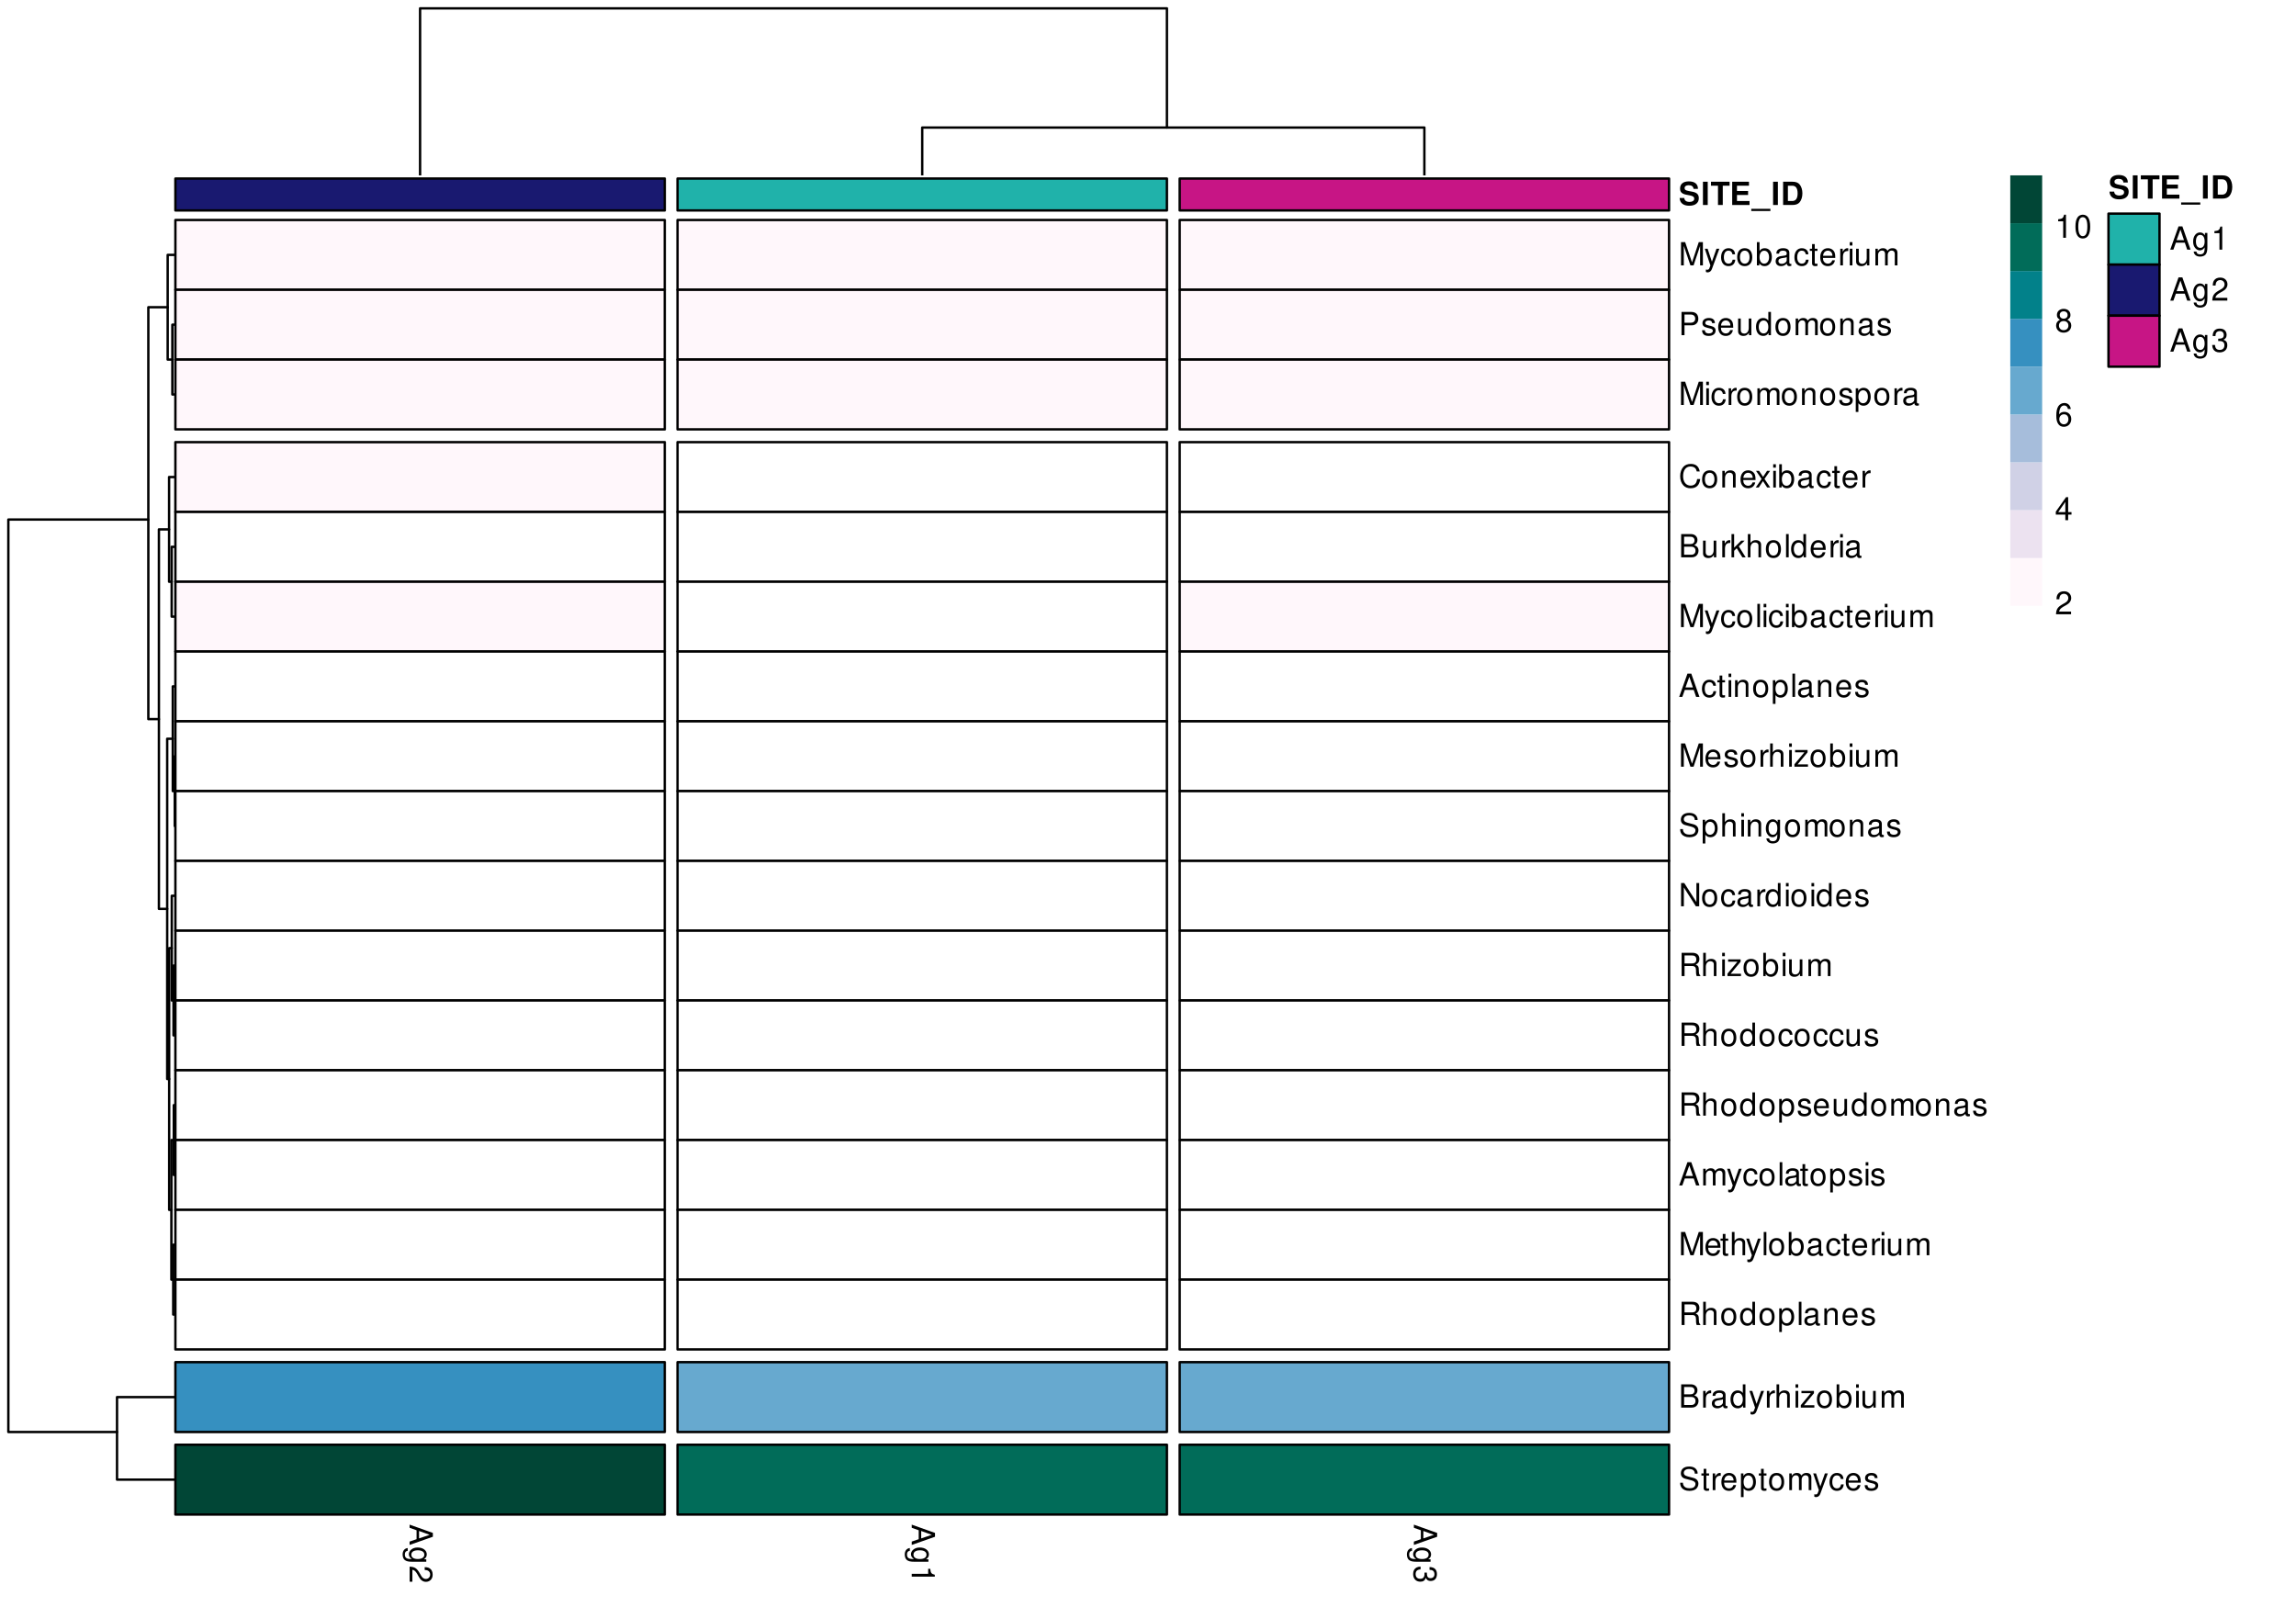 <?xml version="1.0" encoding="UTF-8"?>
<svg xmlns="http://www.w3.org/2000/svg" xmlns:xlink="http://www.w3.org/1999/xlink" width="720pt" height="504pt" viewBox="0 0 720 504" version="1.1">
<defs>
<g>
<symbol overflow="visible" id="glyph0-0">
<path style="stroke:none;" d=""/>
</symbol>
<symbol overflow="visible" id="glyph0-1">
<path style="stroke:none;" d="M 2.188 4.734 L 0 5.484 L 0 6.531 L 7.297 3.969 L 7.297 2.766 L 0 0.172 L 0 1.156 L 2.188 1.938 Z M 2.969 4.484 L 2.969 2.156 L 6.297 3.359 Z M 2.969 4.484 "/>
</symbol>
<symbol overflow="visible" id="glyph0-2">
<path style="stroke:none;" d="M 5.234 4.047 L 4.484 4.047 C 5.109 3.625 5.391 3.156 5.391 2.5 C 5.391 1.234 4.203 0.344 2.531 0.344 C 1.656 0.344 1.016 0.562 0.484 1.016 C 0.016 1.406 -0.234 1.906 -0.234 2.438 C -0.234 3.062 0.047 3.516 0.703 3.953 L 0.438 3.953 C -0.953 3.953 -1.484 3.562 -1.484 2.531 C -1.484 1.812 -1.203 1.453 -0.594 1.375 L -0.594 0.516 C -1.562 0.594 -2.188 1.375 -2.188 2.516 C -2.188 3.281 -1.938 3.922 -1.516 4.266 C -1.016 4.656 -0.375 4.812 0.859 4.812 L 5.234 4.812 Z M 4.625 2.578 C 4.625 3.453 3.875 3.953 2.547 3.953 C 1.281 3.953 0.547 3.453 0.547 2.578 C 0.547 1.719 1.297 1.219 2.578 1.219 C 3.859 1.219 4.625 1.719 4.625 2.578 Z M 4.625 2.578 "/>
</symbol>
<symbol overflow="visible" id="glyph0-3">
<path style="stroke:none;" d="M 0.875 5.062 L 0.875 1.328 C 1.469 1.422 1.844 1.734 2.375 2.609 L 2.938 3.609 C 3.484 4.594 4.234 5.109 5.125 5.109 C 5.719 5.109 6.281 4.875 6.672 4.453 C 7.047 4.031 7.234 3.516 7.234 2.844 C 7.234 1.938 6.906 1.266 6.297 0.875 C 5.906 0.625 5.453 0.516 4.734 0.5 L 4.734 1.375 C 5.219 1.406 5.516 1.469 5.75 1.594 C 6.188 1.812 6.453 2.281 6.453 2.812 C 6.453 3.609 5.875 4.203 5.094 4.203 C 4.516 4.203 4.016 3.875 3.656 3.25 L 3.125 2.328 C 2.266 0.844 1.594 0.422 0.016 0.344 L 0.016 5.062 Z M 0.875 5.062 "/>
</symbol>
<symbol overflow="visible" id="glyph0-4">
<path style="stroke:none;" d="M 5.156 2.594 L 0 2.594 L 0 3.469 L 7.234 3.469 L 7.234 2.891 C 6.125 2.578 5.969 2.375 5.797 1.016 L 5.156 1.016 Z M 5.156 2.594 "/>
</symbol>
<symbol overflow="visible" id="glyph0-5">
<path style="stroke:none;" d="M 3.328 2.203 L 3.328 2.688 C 3.328 3.656 2.875 4.156 2.016 4.156 C 1.094 4.156 0.547 3.609 0.547 2.703 C 0.547 1.734 1.047 1.266 2.094 1.203 L 2.094 0.312 C 1.516 0.359 1.141 0.453 0.812 0.625 C 0.125 1 -0.234 1.688 -0.234 2.656 C -0.234 4.125 0.656 5.062 2.016 5.062 C 2.938 5.062 3.438 4.703 3.734 3.859 C 4.016 4.516 4.516 4.844 5.234 4.844 C 6.484 4.844 7.234 4.047 7.234 2.688 C 7.234 1.266 6.438 0.5 4.906 0.469 L 4.906 1.344 C 5.344 1.359 5.594 1.406 5.812 1.516 C 6.219 1.703 6.453 2.156 6.453 2.703 C 6.453 3.484 5.984 3.953 5.203 3.953 C 4.703 3.953 4.391 3.766 4.219 3.375 C 4.125 3.141 4.078 2.812 4.062 2.203 Z M 3.328 2.203 "/>
</symbol>
<symbol overflow="visible" id="glyph1-0">
<path style="stroke:none;" d=""/>
</symbol>
<symbol overflow="visible" id="glyph1-1">
<path style="stroke:none;" d="M 4.688 0 L 6.734 -6.109 L 6.734 0 L 7.609 0 L 7.609 -7.297 L 6.312 -7.297 L 4.203 -0.938 L 2.047 -7.297 L 0.75 -7.297 L 0.75 0 L 1.625 0 L 1.625 -6.109 L 3.703 0 Z M 4.688 0 "/>
</symbol>
<symbol overflow="visible" id="glyph1-2">
<path style="stroke:none;" d="M 3.875 -5.234 L 2.438 -1.156 L 1.094 -5.234 L 0.203 -5.234 L 1.969 0.016 L 1.656 0.844 C 1.516 1.219 1.328 1.359 0.984 1.359 C 0.844 1.359 0.719 1.344 0.547 1.297 L 0.547 2.047 C 0.703 2.141 0.875 2.188 1.094 2.188 C 1.375 2.188 1.656 2.094 1.875 1.938 C 2.141 1.734 2.297 1.516 2.453 1.094 L 4.781 -5.234 Z M 3.875 -5.234 "/>
</symbol>
<symbol overflow="visible" id="glyph1-3">
<path style="stroke:none;" d="M 4.703 -3.484 C 4.672 -3.984 4.562 -4.312 4.359 -4.609 C 4 -5.094 3.375 -5.391 2.641 -5.391 C 1.219 -5.391 0.312 -4.266 0.312 -2.531 C 0.312 -0.844 1.203 0.234 2.625 0.234 C 3.875 0.234 4.672 -0.516 4.766 -1.797 L 3.938 -1.797 C 3.797 -0.953 3.359 -0.547 2.656 -0.547 C 1.734 -0.547 1.188 -1.297 1.188 -2.531 C 1.188 -3.844 1.719 -4.625 2.625 -4.625 C 3.328 -4.625 3.766 -4.203 3.875 -3.484 Z M 4.703 -3.484 "/>
</symbol>
<symbol overflow="visible" id="glyph1-4">
<path style="stroke:none;" d="M 2.719 -5.391 C 1.234 -5.391 0.359 -4.344 0.359 -2.578 C 0.359 -0.812 1.234 0.234 2.734 0.234 C 4.203 0.234 5.094 -0.812 5.094 -2.547 C 5.094 -4.359 4.234 -5.391 2.719 -5.391 Z M 2.734 -4.625 C 3.672 -4.625 4.234 -3.844 4.234 -2.547 C 4.234 -1.312 3.656 -0.547 2.734 -0.547 C 1.797 -0.547 1.234 -1.312 1.234 -2.578 C 1.234 -3.844 1.797 -4.625 2.734 -4.625 Z M 2.734 -4.625 "/>
</symbol>
<symbol overflow="visible" id="glyph1-5">
<path style="stroke:none;" d="M 0.547 -7.297 L 0.547 0 L 1.297 0 L 1.297 -0.672 C 1.688 -0.062 2.219 0.234 2.953 0.234 C 4.328 0.234 5.234 -0.906 5.234 -2.641 C 5.234 -4.344 4.375 -5.391 2.984 -5.391 C 2.266 -5.391 1.766 -5.125 1.375 -4.531 L 1.375 -7.297 Z M 2.828 -4.609 C 3.766 -4.609 4.359 -3.797 4.359 -2.547 C 4.359 -1.359 3.734 -0.547 2.828 -0.547 C 1.938 -0.547 1.375 -1.344 1.375 -2.578 C 1.375 -3.812 1.938 -4.609 2.828 -4.609 Z M 2.828 -4.609 "/>
</symbol>
<symbol overflow="visible" id="glyph1-6">
<path style="stroke:none;" d="M 5.344 -0.484 C 5.266 -0.469 5.219 -0.469 5.172 -0.469 C 4.875 -0.469 4.719 -0.625 4.719 -0.875 L 4.719 -3.953 C 4.719 -4.891 4.047 -5.391 2.75 -5.391 C 1.984 -5.391 1.375 -5.172 1.016 -4.781 C 0.766 -4.516 0.672 -4.203 0.656 -3.688 L 1.484 -3.688 C 1.562 -4.328 1.938 -4.625 2.719 -4.625 C 3.484 -4.625 3.891 -4.344 3.891 -3.844 L 3.891 -3.625 C 3.875 -3.266 3.703 -3.125 3.016 -3.047 C 1.844 -2.891 1.656 -2.844 1.344 -2.719 C 0.734 -2.453 0.422 -2 0.422 -1.312 C 0.422 -0.375 1.078 0.234 2.141 0.234 C 2.797 0.234 3.328 0 3.922 -0.547 C 3.984 0 4.234 0.234 4.781 0.234 C 4.953 0.234 5.062 0.203 5.344 0.141 Z M 3.891 -1.656 C 3.891 -1.375 3.812 -1.203 3.562 -0.969 C 3.219 -0.656 2.812 -0.5 2.312 -0.5 C 1.672 -0.5 1.297 -0.812 1.297 -1.344 C 1.297 -1.891 1.656 -2.172 2.547 -2.297 C 3.438 -2.422 3.609 -2.453 3.891 -2.594 Z M 3.891 -1.656 "/>
</symbol>
<symbol overflow="visible" id="glyph1-7">
<path style="stroke:none;" d="M 2.547 -5.234 L 1.688 -5.234 L 1.688 -6.688 L 0.844 -6.688 L 0.844 -5.234 L 0.141 -5.234 L 0.141 -4.562 L 0.844 -4.562 L 0.844 -0.594 C 0.844 -0.062 1.203 0.234 1.859 0.234 C 2.078 0.234 2.266 0.203 2.547 0.156 L 2.547 -0.547 C 2.422 -0.516 2.312 -0.5 2.141 -0.5 C 1.781 -0.5 1.688 -0.594 1.688 -0.969 L 1.688 -4.562 L 2.547 -4.562 Z M 2.547 -5.234 "/>
</symbol>
<symbol overflow="visible" id="glyph1-8">
<path style="stroke:none;" d="M 5.125 -2.344 C 5.125 -3.141 5.062 -3.625 4.922 -4.016 C 4.578 -4.875 3.781 -5.391 2.797 -5.391 C 1.344 -5.391 0.406 -4.281 0.406 -2.547 C 0.406 -0.812 1.297 0.234 2.781 0.234 C 3.984 0.234 4.812 -0.453 5.016 -1.594 L 4.188 -1.594 C 3.953 -0.906 3.484 -0.547 2.812 -0.547 C 2.281 -0.547 1.828 -0.781 1.547 -1.219 C 1.344 -1.516 1.281 -1.812 1.266 -2.344 Z M 1.297 -3.016 C 1.359 -3.984 1.953 -4.625 2.797 -4.625 C 3.641 -4.625 4.234 -3.953 4.234 -3.016 Z M 1.297 -3.016 "/>
</symbol>
<symbol overflow="visible" id="glyph1-9">
<path style="stroke:none;" d="M 0.688 -5.234 L 0.688 0 L 1.531 0 L 1.531 -2.719 C 1.547 -3.984 2.062 -4.547 3.203 -4.516 L 3.203 -5.359 C 3.062 -5.375 2.984 -5.391 2.891 -5.391 C 2.344 -5.391 1.938 -5.062 1.453 -4.297 L 1.453 -5.234 Z M 0.688 -5.234 "/>
</symbol>
<symbol overflow="visible" id="glyph1-10">
<path style="stroke:none;" d="M 1.5 -5.234 L 0.672 -5.234 L 0.672 0 L 1.5 0 Z M 1.5 -7.297 L 0.656 -7.297 L 0.656 -6.234 L 1.5 -6.234 Z M 1.5 -7.297 "/>
</symbol>
<symbol overflow="visible" id="glyph1-11">
<path style="stroke:none;" d="M 4.812 0 L 4.812 -5.234 L 3.984 -5.234 L 3.984 -2.266 C 3.984 -1.203 3.438 -0.5 2.562 -0.5 C 1.906 -0.5 1.484 -0.906 1.484 -1.531 L 1.484 -5.234 L 0.656 -5.234 L 0.656 -1.203 C 0.656 -0.328 1.297 0.234 2.312 0.234 C 3.094 0.234 3.578 -0.047 4.062 -0.734 L 4.062 0 Z M 4.812 0 "/>
</symbol>
<symbol overflow="visible" id="glyph1-12">
<path style="stroke:none;" d="M 0.703 -5.234 L 0.703 0 L 1.547 0 L 1.547 -3.297 C 1.547 -4.047 2.094 -4.656 2.766 -4.656 C 3.391 -4.656 3.734 -4.281 3.734 -3.609 L 3.734 0 L 4.578 0 L 4.578 -3.297 C 4.578 -4.047 5.125 -4.656 5.812 -4.656 C 6.422 -4.656 6.781 -4.266 6.781 -3.609 L 6.781 0 L 7.625 0 L 7.625 -3.938 C 7.625 -4.875 7.078 -5.391 6.094 -5.391 C 5.406 -5.391 4.984 -5.188 4.484 -4.594 C 4.188 -5.156 3.766 -5.391 3.078 -5.391 C 2.375 -5.391 1.906 -5.125 1.469 -4.5 L 1.469 -5.234 Z M 0.703 -5.234 "/>
</symbol>
<symbol overflow="visible" id="glyph1-13">
<path style="stroke:none;" d="M 1.844 -3.094 L 4.125 -3.094 C 4.703 -3.094 5.156 -3.266 5.547 -3.609 C 5.984 -4.016 6.172 -4.484 6.172 -5.156 C 6.172 -6.516 5.359 -7.297 3.922 -7.297 L 0.906 -7.297 L 0.906 0 L 1.844 0 Z M 1.844 -3.906 L 1.844 -6.469 L 3.781 -6.469 C 4.672 -6.469 5.203 -5.984 5.203 -5.188 C 5.203 -4.391 4.672 -3.906 3.781 -3.906 Z M 1.844 -3.906 "/>
</symbol>
<symbol overflow="visible" id="glyph1-14">
<path style="stroke:none;" d="M 4.375 -3.781 C 4.375 -4.812 3.688 -5.391 2.484 -5.391 C 1.266 -5.391 0.469 -4.766 0.469 -3.797 C 0.469 -2.969 0.891 -2.578 2.125 -2.281 L 2.906 -2.094 C 3.484 -1.953 3.719 -1.734 3.719 -1.375 C 3.719 -0.875 3.234 -0.547 2.5 -0.547 C 2.047 -0.547 1.672 -0.672 1.453 -0.891 C 1.328 -1.047 1.266 -1.188 1.219 -1.562 L 0.344 -1.562 C 0.375 -0.344 1.062 0.234 2.438 0.234 C 3.75 0.234 4.594 -0.422 4.594 -1.438 C 4.594 -2.203 4.156 -2.641 3.109 -2.891 L 2.312 -3.078 C 1.625 -3.234 1.344 -3.453 1.344 -3.828 C 1.344 -4.312 1.766 -4.625 2.453 -4.625 C 3.125 -4.625 3.484 -4.328 3.5 -3.781 Z M 4.375 -3.781 "/>
</symbol>
<symbol overflow="visible" id="glyph1-15">
<path style="stroke:none;" d="M 4.953 -7.297 L 4.125 -7.297 L 4.125 -4.578 C 3.766 -5.109 3.203 -5.391 2.516 -5.391 C 1.156 -5.391 0.266 -4.297 0.266 -2.625 C 0.266 -0.859 1.125 0.234 2.547 0.234 C 3.266 0.234 3.766 -0.047 4.203 -0.688 L 4.203 0 L 4.953 0 Z M 2.656 -4.609 C 3.547 -4.609 4.125 -3.812 4.125 -2.562 C 4.125 -1.344 3.547 -0.547 2.656 -0.547 C 1.734 -0.547 1.125 -1.359 1.125 -2.578 C 1.125 -3.797 1.734 -4.609 2.656 -4.609 Z M 2.656 -4.609 "/>
</symbol>
<symbol overflow="visible" id="glyph1-16">
<path style="stroke:none;" d="M 0.703 -5.234 L 0.703 0 L 1.547 0 L 1.547 -2.891 C 1.547 -3.953 2.094 -4.656 2.953 -4.656 C 3.625 -4.656 4.047 -4.266 4.047 -3.625 L 4.047 0 L 4.875 0 L 4.875 -3.953 C 4.875 -4.828 4.219 -5.391 3.203 -5.391 C 2.438 -5.391 1.938 -5.094 1.469 -4.359 L 1.469 -5.234 Z M 0.703 -5.234 "/>
</symbol>
<symbol overflow="visible" id="glyph1-17">
<path style="stroke:none;" d="M 0.547 2.188 L 1.375 2.188 L 1.375 -0.547 C 1.812 -0.016 2.312 0.234 2.984 0.234 C 4.344 0.234 5.234 -0.859 5.234 -2.531 C 5.234 -4.297 4.375 -5.391 2.984 -5.391 C 2.266 -5.391 1.703 -5.062 1.312 -4.453 L 1.312 -5.234 L 0.547 -5.234 Z M 2.844 -4.609 C 3.766 -4.609 4.359 -3.797 4.359 -2.547 C 4.359 -1.359 3.75 -0.547 2.844 -0.547 C 1.953 -0.547 1.375 -1.344 1.375 -2.578 C 1.375 -3.812 1.953 -4.609 2.844 -4.609 Z M 2.844 -4.609 "/>
</symbol>
<symbol overflow="visible" id="glyph1-18">
<path style="stroke:none;" d="M 6.625 -5.031 C 6.328 -6.625 5.406 -7.406 3.812 -7.406 C 2.828 -7.406 2.047 -7.094 1.5 -6.5 C 0.844 -5.781 0.484 -4.734 0.484 -3.562 C 0.484 -2.359 0.844 -1.328 1.531 -0.625 C 2.094 -0.047 2.812 0.234 3.766 0.234 C 5.547 0.234 6.547 -0.734 6.766 -2.656 L 5.812 -2.656 C 5.734 -2.156 5.625 -1.812 5.484 -1.531 C 5.188 -0.938 4.562 -0.594 3.781 -0.594 C 2.328 -0.594 1.406 -1.75 1.406 -3.562 C 1.406 -5.438 2.281 -6.594 3.703 -6.594 C 4.297 -6.594 4.844 -6.422 5.141 -6.125 C 5.406 -5.875 5.562 -5.578 5.672 -5.031 Z M 6.625 -5.031 "/>
</symbol>
<symbol overflow="visible" id="glyph1-19">
<path style="stroke:none;" d="M 2.922 -2.703 L 4.688 -5.234 L 3.734 -5.234 L 2.484 -3.344 L 1.219 -5.234 L 0.266 -5.234 L 2.016 -2.672 L 0.172 0 L 1.125 0 L 2.453 -2.016 L 3.766 0 L 4.734 0 Z M 2.922 -2.703 "/>
</symbol>
<symbol overflow="visible" id="glyph1-20">
<path style="stroke:none;" d="M 0.797 0 L 4.078 0 C 4.766 0 5.281 -0.188 5.672 -0.609 C 6.031 -0.984 6.234 -1.516 6.234 -2.078 C 6.234 -2.953 5.828 -3.484 4.906 -3.844 C 5.562 -4.156 5.906 -4.688 5.906 -5.438 C 5.906 -5.984 5.703 -6.438 5.328 -6.781 C 4.938 -7.125 4.453 -7.297 3.75 -7.297 L 0.797 -7.297 Z M 1.719 -4.156 L 1.719 -6.469 L 3.516 -6.469 C 4.047 -6.469 4.328 -6.406 4.578 -6.203 C 4.844 -6.016 4.984 -5.703 4.984 -5.312 C 4.984 -4.906 4.844 -4.609 4.578 -4.406 C 4.328 -4.219 4.047 -4.156 3.516 -4.156 Z M 1.719 -0.812 L 1.719 -3.328 L 3.984 -3.328 C 4.812 -3.328 5.297 -2.859 5.297 -2.062 C 5.297 -1.297 4.812 -0.812 3.984 -0.812 Z M 1.719 -0.812 "/>
</symbol>
<symbol overflow="visible" id="glyph1-21">
<path style="stroke:none;" d="M 1.406 -7.297 L 0.578 -7.297 L 0.578 0 L 1.406 0 L 1.406 -2.047 L 2.219 -2.844 L 3.984 0 L 5.016 0 L 2.875 -3.438 L 4.703 -5.234 L 3.625 -5.234 L 1.406 -3.016 Z M 1.406 -7.297 "/>
</symbol>
<symbol overflow="visible" id="glyph1-22">
<path style="stroke:none;" d="M 0.703 -7.297 L 0.703 0 L 1.531 0 L 1.531 -2.891 C 1.531 -3.953 2.094 -4.656 2.953 -4.656 C 3.234 -4.656 3.484 -4.578 3.688 -4.438 C 3.938 -4.25 4.031 -4 4.031 -3.625 L 4.031 0 L 4.859 0 L 4.859 -3.953 C 4.859 -4.844 4.234 -5.391 3.203 -5.391 C 2.469 -5.391 2.016 -5.156 1.531 -4.516 L 1.531 -7.297 Z M 0.703 -7.297 "/>
</symbol>
<symbol overflow="visible" id="glyph1-23">
<path style="stroke:none;" d="M 1.516 -7.297 L 0.688 -7.297 L 0.688 0 L 1.516 0 Z M 1.516 -7.297 "/>
</symbol>
<symbol overflow="visible" id="glyph1-24">
<path style="stroke:none;" d="M 4.734 -2.188 L 5.484 0 L 6.531 0 L 3.969 -7.297 L 2.766 -7.297 L 0.172 0 L 1.156 0 L 1.938 -2.188 Z M 4.484 -2.969 L 2.156 -2.969 L 3.359 -6.297 Z M 4.484 -2.969 "/>
</symbol>
<symbol overflow="visible" id="glyph1-25">
<path style="stroke:none;" d="M 4.438 -5.234 L 0.516 -5.234 L 0.516 -4.516 L 3.438 -4.516 L 0.312 -0.75 L 0.312 0 L 4.562 0 L 4.562 -0.734 L 1.312 -0.734 L 4.438 -4.5 Z M 4.438 -5.234 "/>
</symbol>
<symbol overflow="visible" id="glyph1-26">
<path style="stroke:none;" d="M 5.953 -5.156 C 5.953 -5.656 5.938 -5.797 5.766 -6.125 C 5.375 -6.969 4.516 -7.406 3.297 -7.406 C 1.688 -7.406 0.703 -6.594 0.703 -5.266 C 0.703 -4.375 1.172 -3.812 2.125 -3.562 L 3.938 -3.094 C 4.875 -2.844 5.281 -2.484 5.281 -1.906 C 5.281 -1.516 5.062 -1.125 4.766 -0.906 C 4.469 -0.688 4.016 -0.594 3.422 -0.594 C 2.625 -0.594 2.094 -0.781 1.734 -1.203 C 1.469 -1.516 1.344 -1.875 1.359 -2.312 L 0.484 -2.312 C 0.484 -1.656 0.625 -1.203 0.906 -0.812 C 1.406 -0.125 2.25 0.234 3.359 0.234 C 4.234 0.234 4.938 0.031 5.406 -0.328 C 5.906 -0.719 6.203 -1.375 6.203 -2 C 6.203 -2.906 5.656 -3.562 4.656 -3.828 L 2.828 -4.312 C 1.953 -4.562 1.625 -4.844 1.625 -5.406 C 1.625 -6.141 2.281 -6.625 3.266 -6.625 C 4.422 -6.625 5.062 -6.109 5.078 -5.156 Z M 5.953 -5.156 "/>
</symbol>
<symbol overflow="visible" id="glyph1-27">
<path style="stroke:none;" d="M 4.047 -5.234 L 4.047 -4.484 C 3.625 -5.109 3.156 -5.391 2.5 -5.391 C 1.234 -5.391 0.344 -4.203 0.344 -2.531 C 0.344 -1.656 0.562 -1.016 1.016 -0.484 C 1.406 -0.016 1.906 0.234 2.438 0.234 C 3.062 0.234 3.516 -0.047 3.953 -0.703 L 3.953 -0.438 C 3.953 0.953 3.562 1.484 2.531 1.484 C 1.812 1.484 1.453 1.203 1.375 0.594 L 0.516 0.594 C 0.594 1.562 1.375 2.188 2.516 2.188 C 3.281 2.188 3.922 1.938 4.266 1.516 C 4.656 1.016 4.812 0.375 4.812 -0.859 L 4.812 -5.234 Z M 2.578 -4.625 C 3.453 -4.625 3.953 -3.875 3.953 -2.547 C 3.953 -1.281 3.453 -0.547 2.578 -0.547 C 1.719 -0.547 1.219 -1.297 1.219 -2.578 C 1.219 -3.859 1.719 -4.625 2.578 -4.625 Z M 2.578 -4.625 "/>
</symbol>
<symbol overflow="visible" id="glyph1-28">
<path style="stroke:none;" d="M 6.453 -7.297 L 5.578 -7.297 L 5.578 -1.328 L 1.766 -7.297 L 0.766 -7.297 L 0.766 0 L 1.641 0 L 1.641 -5.906 L 5.406 0 L 6.453 0 Z M 6.453 -7.297 "/>
</symbol>
<symbol overflow="visible" id="glyph1-29">
<path style="stroke:none;" d="M 1.859 -3.141 L 4.266 -3.141 C 5.094 -3.141 5.453 -2.734 5.453 -1.844 L 5.453 -1.188 C 5.453 -0.734 5.531 -0.297 5.656 0 L 6.797 0 L 6.797 -0.234 C 6.438 -0.469 6.375 -0.734 6.344 -1.703 C 6.344 -2.906 6.156 -3.266 5.359 -3.594 C 6.188 -4.016 6.516 -4.5 6.516 -5.344 C 6.516 -6.594 5.734 -7.297 4.297 -7.297 L 0.938 -7.297 L 0.938 0 L 1.859 0 Z M 1.859 -3.953 L 1.859 -6.469 L 4.109 -6.469 C 4.625 -6.469 4.938 -6.391 5.156 -6.188 C 5.406 -5.984 5.547 -5.656 5.547 -5.219 C 5.547 -4.344 5.094 -3.953 4.109 -3.953 Z M 1.859 -3.953 "/>
</symbol>
<symbol overflow="visible" id="glyph1-30">
<path style="stroke:none;" d="M 2.594 -5.156 L 2.594 0 L 3.469 0 L 3.469 -7.234 L 2.891 -7.234 C 2.578 -6.125 2.375 -5.969 1.016 -5.797 L 1.016 -5.156 Z M 2.594 -5.156 "/>
</symbol>
<symbol overflow="visible" id="glyph1-31">
<path style="stroke:none;" d="M 5.062 -0.875 L 1.328 -0.875 C 1.422 -1.469 1.734 -1.844 2.609 -2.375 L 3.609 -2.938 C 4.594 -3.484 5.109 -4.234 5.109 -5.125 C 5.109 -5.719 4.875 -6.281 4.453 -6.672 C 4.031 -7.047 3.516 -7.234 2.844 -7.234 C 1.938 -7.234 1.266 -6.906 0.875 -6.297 C 0.625 -5.906 0.516 -5.453 0.5 -4.734 L 1.375 -4.734 C 1.406 -5.219 1.469 -5.516 1.594 -5.75 C 1.812 -6.188 2.281 -6.453 2.812 -6.453 C 3.609 -6.453 4.203 -5.875 4.203 -5.094 C 4.203 -4.516 3.875 -4.016 3.25 -3.656 L 2.328 -3.125 C 0.844 -2.266 0.422 -1.594 0.344 -0.016 L 5.062 -0.016 Z M 5.062 -0.875 "/>
</symbol>
<symbol overflow="visible" id="glyph1-32">
<path style="stroke:none;" d="M 2.203 -3.328 L 2.688 -3.328 C 3.656 -3.328 4.156 -2.875 4.156 -2.016 C 4.156 -1.094 3.609 -0.547 2.703 -0.547 C 1.734 -0.547 1.266 -1.047 1.203 -2.094 L 0.312 -2.094 C 0.359 -1.516 0.453 -1.141 0.625 -0.812 C 1 -0.125 1.688 0.234 2.656 0.234 C 4.125 0.234 5.062 -0.656 5.062 -2.016 C 5.062 -2.938 4.703 -3.438 3.859 -3.734 C 4.516 -4.016 4.844 -4.516 4.844 -5.234 C 4.844 -6.484 4.047 -7.234 2.688 -7.234 C 1.266 -7.234 0.5 -6.438 0.469 -4.906 L 1.344 -4.906 C 1.359 -5.344 1.406 -5.594 1.516 -5.812 C 1.703 -6.219 2.156 -6.453 2.703 -6.453 C 3.484 -6.453 3.953 -5.984 3.953 -5.203 C 3.953 -4.703 3.766 -4.391 3.375 -4.219 C 3.141 -4.125 2.812 -4.078 2.203 -4.062 Z M 2.203 -3.328 "/>
</symbol>
<symbol overflow="visible" id="glyph1-33">
<path style="stroke:none;" d="M 3.266 -1.75 L 3.266 0 L 4.156 0 L 4.156 -1.75 L 5.203 -1.75 L 5.203 -2.547 L 4.156 -2.547 L 4.156 -7.234 L 3.5 -7.234 L 0.281 -2.688 L 0.281 -1.75 Z M 3.266 -2.547 L 1.047 -2.547 L 3.266 -5.734 Z M 3.266 -2.547 "/>
</symbol>
<symbol overflow="visible" id="glyph1-34">
<path style="stroke:none;" d="M 4.984 -5.344 C 4.812 -6.531 4.047 -7.234 2.969 -7.234 C 2.188 -7.234 1.484 -6.844 1.062 -6.203 C 0.625 -5.484 0.438 -4.609 0.438 -3.297 C 0.438 -2.078 0.594 -1.312 1.031 -0.672 C 1.406 -0.078 2.031 0.234 2.812 0.234 C 4.156 0.234 5.125 -0.781 5.125 -2.188 C 5.125 -3.516 4.234 -4.453 2.953 -4.453 C 2.266 -4.453 1.703 -4.203 1.328 -3.672 C 1.344 -5.453 1.906 -6.453 2.906 -6.453 C 3.531 -6.453 3.953 -6.047 4.094 -5.344 Z M 2.844 -3.688 C 3.703 -3.688 4.234 -3.078 4.234 -2.125 C 4.234 -1.203 3.625 -0.547 2.812 -0.547 C 2 -0.547 1.375 -1.234 1.375 -2.156 C 1.375 -3.062 1.984 -3.688 2.844 -3.688 Z M 2.844 -3.688 "/>
</symbol>
<symbol overflow="visible" id="glyph1-35">
<path style="stroke:none;" d="M 3.906 -3.812 C 4.656 -4.266 4.875 -4.625 4.875 -5.297 C 4.875 -6.438 4.016 -7.234 2.75 -7.234 C 1.5 -7.234 0.625 -6.438 0.625 -5.312 C 0.625 -4.625 0.844 -4.266 1.578 -3.812 C 0.766 -3.406 0.375 -2.812 0.375 -2.016 C 0.375 -0.688 1.344 0.234 2.75 0.234 C 4.156 0.234 5.125 -0.688 5.125 -2.016 C 5.125 -2.812 4.734 -3.406 3.906 -3.812 Z M 2.75 -6.453 C 3.5 -6.453 3.984 -6 3.984 -5.281 C 3.984 -4.594 3.484 -4.156 2.75 -4.156 C 2 -4.156 1.516 -4.594 1.516 -5.297 C 1.516 -6 2 -6.453 2.75 -6.453 Z M 2.75 -3.406 C 3.625 -3.406 4.234 -2.828 4.234 -1.984 C 4.234 -1.125 3.641 -0.547 2.734 -0.547 C 1.875 -0.547 1.266 -1.141 1.266 -1.984 C 1.266 -2.844 1.859 -3.406 2.75 -3.406 Z M 2.75 -3.406 "/>
</symbol>
<symbol overflow="visible" id="glyph1-36">
<path style="stroke:none;" d="M 2.75 -7.234 C 2.094 -7.234 1.484 -6.938 1.125 -6.438 C 0.656 -5.797 0.438 -4.844 0.438 -3.5 C 0.438 -1.062 1.234 0.234 2.75 0.234 C 4.25 0.234 5.062 -1.062 5.062 -3.438 C 5.062 -4.844 4.844 -5.781 4.375 -6.438 C 4.016 -6.938 3.422 -7.234 2.75 -7.234 Z M 2.75 -6.453 C 3.703 -6.453 4.172 -5.484 4.172 -3.516 C 4.172 -1.453 3.703 -0.5 2.734 -0.5 C 1.797 -0.5 1.328 -1.5 1.328 -3.484 C 1.328 -5.484 1.797 -6.453 2.75 -6.453 Z M 2.75 -6.453 "/>
</symbol>
<symbol overflow="visible" id="glyph2-0">
<path style="stroke:none;" d=""/>
</symbol>
<symbol overflow="visible" id="glyph2-1">
<path style="stroke:none;" d="M 6.062 -5.062 C 6.062 -6.578 5.047 -7.406 3.203 -7.406 C 1.453 -7.406 0.453 -6.594 0.453 -5.172 C 0.453 -4.047 1.016 -3.484 2.5 -3.203 L 3.516 -3.016 C 4.516 -2.812 4.891 -2.547 4.891 -1.953 C 4.891 -1.344 4.328 -0.969 3.422 -0.969 C 2.406 -0.969 1.828 -1.406 1.781 -2.188 L 0.312 -2.188 C 0.406 -0.625 1.484 0.234 3.344 0.234 C 5.219 0.234 6.328 -0.641 6.328 -2.125 C 6.328 -3.281 5.75 -3.875 4.406 -4.141 L 3.266 -4.359 C 2.188 -4.562 1.875 -4.781 1.875 -5.312 C 1.875 -5.859 2.359 -6.203 3.141 -6.203 C 4.094 -6.203 4.625 -5.812 4.672 -5.062 Z M 6.062 -5.062 "/>
</symbol>
<symbol overflow="visible" id="glyph2-2">
<path style="stroke:none;" d="M 2.125 -7.297 L 0.625 -7.297 L 0.625 0 L 2.125 0 Z M 2.125 -7.297 "/>
</symbol>
<symbol overflow="visible" id="glyph2-3">
<path style="stroke:none;" d="M 3.844 -6.047 L 5.984 -6.047 L 5.984 -7.297 L 0.141 -7.297 L 0.141 -6.047 L 2.344 -6.047 L 2.344 0 L 3.844 0 Z M 3.844 -6.047 "/>
</symbol>
<symbol overflow="visible" id="glyph2-4">
<path style="stroke:none;" d="M 2.297 -3.141 L 5.781 -3.141 L 5.781 -4.391 L 2.297 -4.391 L 2.297 -6.047 L 6.062 -6.047 L 6.062 -7.297 L 0.797 -7.297 L 0.797 0 L 6.234 0 L 6.234 -1.25 L 2.297 -1.25 Z M 2.297 -3.141 "/>
</symbol>
<symbol overflow="visible" id="glyph2-5">
<path style="stroke:none;" d="M 5.781 1.203 L -0.219 1.203 L -0.219 1.891 L 5.781 1.891 Z M 5.781 1.203 "/>
</symbol>
<symbol overflow="visible" id="glyph2-6">
<path style="stroke:none;" d="M 0.766 0 L 3.625 0 C 4.734 0 5.438 -0.266 5.938 -0.844 C 6.5 -1.531 6.812 -2.516 6.812 -3.656 C 6.812 -4.781 6.5 -5.766 5.938 -6.453 C 5.438 -7.047 4.734 -7.297 3.625 -7.297 L 0.766 -7.297 Z M 2.266 -1.25 L 2.266 -6.047 L 3.625 -6.047 C 4.75 -6.047 5.312 -5.25 5.312 -3.641 C 5.312 -2.047 4.75 -1.25 3.625 -1.25 Z M 2.266 -1.25 "/>
</symbol>
</g>
<clipPath id="clip1">
  <path d="M 288 39 L 448 39 L 448 55 L 288 55 Z M 288 39 "/>
</clipPath>
<clipPath id="clip2">
  <path d="M 131 2 L 367 2 L 367 55 L 131 55 Z M 131 2 "/>
</clipPath>
<clipPath id="clip3">
  <path d="M 54 236 L 55 236 L 55 260 L 54 260 Z M 54 236 "/>
</clipPath>
<clipPath id="clip4">
  <path d="M 54 346 L 55 346 L 55 369 L 54 369 Z M 54 346 "/>
</clipPath>
<clipPath id="clip5">
  <path d="M 54 302 L 55 302 L 55 326 L 54 326 Z M 54 302 "/>
</clipPath>
<clipPath id="clip6">
  <path d="M 53 390 L 55 390 L 55 413 L 53 413 Z M 53 390 "/>
</clipPath>
<clipPath id="clip7">
  <path d="M 53 214 L 55 214 L 55 249 L 53 249 Z M 53 214 "/>
</clipPath>
<clipPath id="clip8">
  <path d="M 53 101 L 55 101 L 55 125 L 53 125 Z M 53 101 "/>
</clipPath>
<clipPath id="clip9">
  <path d="M 53 280 L 55 280 L 55 315 L 53 315 Z M 53 280 "/>
</clipPath>
<clipPath id="clip10">
  <path d="M 53 171 L 55 171 L 55 194 L 53 194 Z M 53 171 "/>
</clipPath>
<clipPath id="clip11">
  <path d="M 52 149 L 55 149 L 55 183 L 52 183 Z M 52 149 "/>
</clipPath>
<clipPath id="clip12">
  <path d="M 52 79 L 55 79 L 55 114 L 52 114 Z M 52 79 "/>
</clipPath>
<clipPath id="clip13">
  <path d="M 36 437 L 55 437 L 55 465 L 36 465 Z M 36 437 "/>
</clipPath>
</defs>
<g id="surface3725">
<rect x="0" y="0" width="720" height="504" style="fill:rgb(100%,100%,100%);fill-opacity:1;stroke:none;"/>
<g clip-path="url(#clip1)" clip-rule="nonzero">
<path style="fill:none;stroke-width:0.75;stroke-linecap:round;stroke-linejoin:round;stroke:rgb(0%,0%,0%);stroke-opacity:1;stroke-miterlimit:10;" d="M 289.199 55 L 289.199 39.996 L 446.668 39.996 L 446.668 55 "/>
</g>
<g clip-path="url(#clip2)" clip-rule="nonzero">
<path style="fill:none;stroke-width:0.75;stroke-linecap:round;stroke-linejoin:round;stroke:rgb(0%,0%,0%);stroke-opacity:1;stroke-miterlimit:10;" d="M 131.734 55 L 131.734 2.617 L 365.934 2.617 L 365.934 39.996 "/>
</g>
<g clip-path="url(#clip3)" clip-rule="nonzero">
<path style="fill:none;stroke-width:0.75;stroke-linecap:round;stroke-linejoin:round;stroke:rgb(0%,0%,0%);stroke-opacity:1;stroke-miterlimit:10;" d="M 55 237.168 L 54.801 237.168 L 54.801 259.055 L 55 259.055 "/>
</g>
<g clip-path="url(#clip4)" clip-rule="nonzero">
<path style="fill:none;stroke-width:0.75;stroke-linecap:round;stroke-linejoin:round;stroke:rgb(0%,0%,0%);stroke-opacity:1;stroke-miterlimit:10;" d="M 55 346.609 L 54.5 346.609 L 54.5 368.5 L 55 368.5 "/>
</g>
<g clip-path="url(#clip5)" clip-rule="nonzero">
<path style="fill:none;stroke-width:0.75;stroke-linecap:round;stroke-linejoin:round;stroke:rgb(0%,0%,0%);stroke-opacity:1;stroke-miterlimit:10;" d="M 55 302.832 L 54.414 302.832 L 54.414 324.723 L 55 324.723 "/>
</g>
<g clip-path="url(#clip6)" clip-rule="nonzero">
<path style="fill:none;stroke-width:0.75;stroke-linecap:round;stroke-linejoin:round;stroke:rgb(0%,0%,0%);stroke-opacity:1;stroke-miterlimit:10;" d="M 55 390.391 L 54.324 390.391 L 54.324 412.277 L 55 412.277 "/>
</g>
<g clip-path="url(#clip7)" clip-rule="nonzero">
<path style="fill:none;stroke-width:0.75;stroke-linecap:round;stroke-linejoin:round;stroke:rgb(0%,0%,0%);stroke-opacity:1;stroke-miterlimit:10;" d="M 55 215.277 L 54.18 215.277 L 54.18 248.109 L 54.801 248.109 "/>
</g>
<g clip-path="url(#clip8)" clip-rule="nonzero">
<path style="fill:none;stroke-width:0.75;stroke-linecap:round;stroke-linejoin:round;stroke:rgb(0%,0%,0%);stroke-opacity:1;stroke-miterlimit:10;" d="M 55 101.832 L 54.051 101.832 L 54.051 123.723 L 55 123.723 "/>
</g>
<g clip-path="url(#clip9)" clip-rule="nonzero">
<path style="fill:none;stroke-width:0.75;stroke-linecap:round;stroke-linejoin:round;stroke:rgb(0%,0%,0%);stroke-opacity:1;stroke-miterlimit:10;" d="M 55 280.945 L 53.867 280.945 L 53.867 313.777 L 54.414 313.777 "/>
</g>
<g clip-path="url(#clip10)" clip-rule="nonzero">
<path style="fill:none;stroke-width:0.75;stroke-linecap:round;stroke-linejoin:round;stroke:rgb(0%,0%,0%);stroke-opacity:1;stroke-miterlimit:10;" d="M 55 171.5 L 53.836 171.5 L 53.836 193.391 L 55 193.391 "/>
</g>
<path style="fill:none;stroke-width:0.75;stroke-linecap:round;stroke-linejoin:round;stroke:rgb(0%,0%,0%);stroke-opacity:1;stroke-miterlimit:10;" d="M 54.5 357.555 L 53.746 357.555 L 53.746 401.332 L 54.324 401.332 "/>
<path style="fill:none;stroke-width:0.75;stroke-linecap:round;stroke-linejoin:round;stroke:rgb(0%,0%,0%);stroke-opacity:1;stroke-miterlimit:10;" d="M 53.867 297.359 L 53.051 297.359 L 53.051 379.445 L 53.746 379.445 "/>
<g clip-path="url(#clip11)" clip-rule="nonzero">
<path style="fill:none;stroke-width:0.75;stroke-linecap:round;stroke-linejoin:round;stroke:rgb(0%,0%,0%);stroke-opacity:1;stroke-miterlimit:10;" d="M 55 149.609 L 53.023 149.609 L 53.023 182.445 L 53.836 182.445 "/>
</g>
<g clip-path="url(#clip12)" clip-rule="nonzero">
<path style="fill:none;stroke-width:0.75;stroke-linecap:round;stroke-linejoin:round;stroke:rgb(0%,0%,0%);stroke-opacity:1;stroke-miterlimit:10;" d="M 55 79.945 L 52.582 79.945 L 52.582 112.777 L 54.051 112.777 "/>
</g>
<path style="fill:none;stroke-width:0.75;stroke-linecap:round;stroke-linejoin:round;stroke:rgb(0%,0%,0%);stroke-opacity:1;stroke-miterlimit:10;" d="M 54.18 231.695 L 52.43 231.695 L 52.43 338.402 L 53.051 338.402 "/>
<path style="fill:none;stroke-width:0.75;stroke-linecap:round;stroke-linejoin:round;stroke:rgb(0%,0%,0%);stroke-opacity:1;stroke-miterlimit:10;" d="M 53.023 166.027 L 49.832 166.027 L 49.832 285.047 L 52.43 285.047 "/>
<path style="fill:none;stroke-width:0.75;stroke-linecap:round;stroke-linejoin:round;stroke:rgb(0%,0%,0%);stroke-opacity:1;stroke-miterlimit:10;" d="M 52.582 96.359 L 46.52 96.359 L 46.52 225.539 L 49.832 225.539 "/>
<g clip-path="url(#clip13)" clip-rule="nonzero">
<path style="fill:none;stroke-width:0.75;stroke-linecap:round;stroke-linejoin:round;stroke:rgb(0%,0%,0%);stroke-opacity:1;stroke-miterlimit:10;" d="M 55 438.168 L 36.699 438.168 L 36.699 464.055 L 55 464.055 "/>
</g>
<path style="fill:none;stroke-width:0.75;stroke-linecap:round;stroke-linejoin:round;stroke:rgb(0%,0%,0%);stroke-opacity:1;stroke-miterlimit:10;" d="M 46.52 162.949 L 2.617 162.949 L 2.617 449.109 L 36.699 449.109 "/>
<path style="fill-rule:nonzero;fill:rgb(100%,96.863%,98.431%);fill-opacity:1;stroke-width:0.75;stroke-linecap:round;stroke-linejoin:round;stroke:rgb(0%,0%,0%);stroke-opacity:1;stroke-miterlimit:10;" d="M 55 90.891 L 208.465 90.891 L 208.465 69 L 55 69 Z M 55 90.891 "/>
<path style="fill-rule:nonzero;fill:rgb(100%,96.863%,98.431%);fill-opacity:1;stroke-width:0.75;stroke-linecap:round;stroke-linejoin:round;stroke:rgb(0%,0%,0%);stroke-opacity:1;stroke-miterlimit:10;" d="M 55 112.777 L 208.465 112.777 L 208.465 90.887 L 55 90.887 Z M 55 112.777 "/>
<path style="fill-rule:nonzero;fill:rgb(100%,96.863%,98.431%);fill-opacity:1;stroke-width:0.75;stroke-linecap:round;stroke-linejoin:round;stroke:rgb(0%,0%,0%);stroke-opacity:1;stroke-miterlimit:10;" d="M 55 134.668 L 208.465 134.668 L 208.465 112.777 L 55 112.777 Z M 55 134.668 "/>
<path style="fill-rule:nonzero;fill:rgb(100%,96.863%,98.431%);fill-opacity:1;stroke-width:0.75;stroke-linecap:round;stroke-linejoin:round;stroke:rgb(0%,0%,0%);stroke-opacity:1;stroke-miterlimit:10;" d="M 55 160.555 L 208.465 160.555 L 208.465 138.664 L 55 138.664 Z M 55 160.555 "/>
<path style="fill-rule:nonzero;fill:rgb(100%,100%,100%);fill-opacity:1;stroke-width:0.75;stroke-linecap:round;stroke-linejoin:round;stroke:rgb(0%,0%,0%);stroke-opacity:1;stroke-miterlimit:10;" d="M 55 182.445 L 208.465 182.445 L 208.465 160.555 L 55 160.555 Z M 55 182.445 "/>
<path style="fill-rule:nonzero;fill:rgb(100%,96.863%,98.431%);fill-opacity:1;stroke-width:0.75;stroke-linecap:round;stroke-linejoin:round;stroke:rgb(0%,0%,0%);stroke-opacity:1;stroke-miterlimit:10;" d="M 55 204.332 L 208.465 204.332 L 208.465 182.441 L 55 182.441 Z M 55 204.332 "/>
<path style="fill-rule:nonzero;fill:rgb(100%,100%,100%);fill-opacity:1;stroke-width:0.75;stroke-linecap:round;stroke-linejoin:round;stroke:rgb(0%,0%,0%);stroke-opacity:1;stroke-miterlimit:10;" d="M 55 226.223 L 208.465 226.223 L 208.465 204.332 L 55 204.332 Z M 55 226.223 "/>
<path style="fill-rule:nonzero;fill:rgb(100%,100%,100%);fill-opacity:1;stroke-width:0.75;stroke-linecap:round;stroke-linejoin:round;stroke:rgb(0%,0%,0%);stroke-opacity:1;stroke-miterlimit:10;" d="M 55 248.109 L 208.465 248.109 L 208.465 226.219 L 55 226.219 Z M 55 248.109 "/>
<path style="fill-rule:nonzero;fill:rgb(100%,100%,100%);fill-opacity:1;stroke-width:0.75;stroke-linecap:round;stroke-linejoin:round;stroke:rgb(0%,0%,0%);stroke-opacity:1;stroke-miterlimit:10;" d="M 55 270 L 208.465 270 L 208.465 248.109 L 55 248.109 Z M 55 270 "/>
<path style="fill-rule:nonzero;fill:rgb(100%,100%,100%);fill-opacity:1;stroke-width:0.75;stroke-linecap:round;stroke-linejoin:round;stroke:rgb(0%,0%,0%);stroke-opacity:1;stroke-miterlimit:10;" d="M 55 291.891 L 208.465 291.891 L 208.465 270 L 55 270 Z M 55 291.891 "/>
<path style="fill-rule:nonzero;fill:rgb(100%,100%,100%);fill-opacity:1;stroke-width:0.75;stroke-linecap:round;stroke-linejoin:round;stroke:rgb(0%,0%,0%);stroke-opacity:1;stroke-miterlimit:10;" d="M 55 313.777 L 208.465 313.777 L 208.465 291.887 L 55 291.887 Z M 55 313.777 "/>
<path style="fill-rule:nonzero;fill:rgb(100%,100%,100%);fill-opacity:1;stroke-width:0.75;stroke-linecap:round;stroke-linejoin:round;stroke:rgb(0%,0%,0%);stroke-opacity:1;stroke-miterlimit:10;" d="M 55 335.668 L 208.465 335.668 L 208.465 313.777 L 55 313.777 Z M 55 335.668 "/>
<path style="fill-rule:nonzero;fill:rgb(100%,100%,100%);fill-opacity:1;stroke-width:0.75;stroke-linecap:round;stroke-linejoin:round;stroke:rgb(0%,0%,0%);stroke-opacity:1;stroke-miterlimit:10;" d="M 55 357.555 L 208.465 357.555 L 208.465 335.664 L 55 335.664 Z M 55 357.555 "/>
<path style="fill-rule:nonzero;fill:rgb(100%,100%,100%);fill-opacity:1;stroke-width:0.75;stroke-linecap:round;stroke-linejoin:round;stroke:rgb(0%,0%,0%);stroke-opacity:1;stroke-miterlimit:10;" d="M 55 379.445 L 208.465 379.445 L 208.465 357.555 L 55 357.555 Z M 55 379.445 "/>
<path style="fill-rule:nonzero;fill:rgb(100%,100%,100%);fill-opacity:1;stroke-width:0.75;stroke-linecap:round;stroke-linejoin:round;stroke:rgb(0%,0%,0%);stroke-opacity:1;stroke-miterlimit:10;" d="M 55 401.332 L 208.465 401.332 L 208.465 379.441 L 55 379.441 Z M 55 401.332 "/>
<path style="fill-rule:nonzero;fill:rgb(100%,100%,100%);fill-opacity:1;stroke-width:0.75;stroke-linecap:round;stroke-linejoin:round;stroke:rgb(0%,0%,0%);stroke-opacity:1;stroke-miterlimit:10;" d="M 55 423.223 L 208.465 423.223 L 208.465 401.332 L 55 401.332 Z M 55 423.223 "/>
<path style="fill-rule:nonzero;fill:rgb(21.176%,56.471%,75.294%);fill-opacity:1;stroke-width:0.75;stroke-linecap:round;stroke-linejoin:round;stroke:rgb(0%,0%,0%);stroke-opacity:1;stroke-miterlimit:10;" d="M 55 449.109 L 208.465 449.109 L 208.465 427.219 L 55 427.219 Z M 55 449.109 "/>
<path style="fill-rule:nonzero;fill:rgb(0.392%,27.451%,21.176%);fill-opacity:1;stroke-width:0.75;stroke-linecap:round;stroke-linejoin:round;stroke:rgb(0%,0%,0%);stroke-opacity:1;stroke-miterlimit:10;" d="M 55 475 L 208.465 475 L 208.465 453.109 L 55 453.109 Z M 55 475 "/>
<path style="fill-rule:nonzero;fill:rgb(100%,96.863%,98.431%);fill-opacity:1;stroke-width:0.75;stroke-linecap:round;stroke-linejoin:round;stroke:rgb(0%,0%,0%);stroke-opacity:1;stroke-miterlimit:10;" d="M 212.465 90.891 L 365.93 90.891 L 365.93 69 L 212.465 69 Z M 212.465 90.891 "/>
<path style="fill-rule:nonzero;fill:rgb(100%,96.863%,98.431%);fill-opacity:1;stroke-width:0.75;stroke-linecap:round;stroke-linejoin:round;stroke:rgb(0%,0%,0%);stroke-opacity:1;stroke-miterlimit:10;" d="M 212.465 112.777 L 365.93 112.777 L 365.93 90.887 L 212.465 90.887 Z M 212.465 112.777 "/>
<path style="fill-rule:nonzero;fill:rgb(100%,96.863%,98.431%);fill-opacity:1;stroke-width:0.75;stroke-linecap:round;stroke-linejoin:round;stroke:rgb(0%,0%,0%);stroke-opacity:1;stroke-miterlimit:10;" d="M 212.465 134.668 L 365.93 134.668 L 365.93 112.777 L 212.465 112.777 Z M 212.465 134.668 "/>
<path style="fill-rule:nonzero;fill:rgb(100%,100%,100%);fill-opacity:1;stroke-width:0.75;stroke-linecap:round;stroke-linejoin:round;stroke:rgb(0%,0%,0%);stroke-opacity:1;stroke-miterlimit:10;" d="M 212.465 160.555 L 365.93 160.555 L 365.93 138.664 L 212.465 138.664 Z M 212.465 160.555 "/>
<path style="fill-rule:nonzero;fill:rgb(100%,100%,100%);fill-opacity:1;stroke-width:0.75;stroke-linecap:round;stroke-linejoin:round;stroke:rgb(0%,0%,0%);stroke-opacity:1;stroke-miterlimit:10;" d="M 212.465 182.445 L 365.93 182.445 L 365.93 160.555 L 212.465 160.555 Z M 212.465 182.445 "/>
<path style="fill-rule:nonzero;fill:rgb(100%,100%,100%);fill-opacity:1;stroke-width:0.75;stroke-linecap:round;stroke-linejoin:round;stroke:rgb(0%,0%,0%);stroke-opacity:1;stroke-miterlimit:10;" d="M 212.465 204.332 L 365.93 204.332 L 365.93 182.441 L 212.465 182.441 Z M 212.465 204.332 "/>
<path style="fill-rule:nonzero;fill:rgb(100%,100%,100%);fill-opacity:1;stroke-width:0.75;stroke-linecap:round;stroke-linejoin:round;stroke:rgb(0%,0%,0%);stroke-opacity:1;stroke-miterlimit:10;" d="M 212.465 226.223 L 365.93 226.223 L 365.93 204.332 L 212.465 204.332 Z M 212.465 226.223 "/>
<path style="fill-rule:nonzero;fill:rgb(100%,100%,100%);fill-opacity:1;stroke-width:0.75;stroke-linecap:round;stroke-linejoin:round;stroke:rgb(0%,0%,0%);stroke-opacity:1;stroke-miterlimit:10;" d="M 212.465 248.109 L 365.93 248.109 L 365.93 226.219 L 212.465 226.219 Z M 212.465 248.109 "/>
<path style="fill-rule:nonzero;fill:rgb(100%,100%,100%);fill-opacity:1;stroke-width:0.75;stroke-linecap:round;stroke-linejoin:round;stroke:rgb(0%,0%,0%);stroke-opacity:1;stroke-miterlimit:10;" d="M 212.465 270 L 365.93 270 L 365.93 248.109 L 212.465 248.109 Z M 212.465 270 "/>
<path style="fill-rule:nonzero;fill:rgb(100%,100%,100%);fill-opacity:1;stroke-width:0.75;stroke-linecap:round;stroke-linejoin:round;stroke:rgb(0%,0%,0%);stroke-opacity:1;stroke-miterlimit:10;" d="M 212.465 291.891 L 365.93 291.891 L 365.93 270 L 212.465 270 Z M 212.465 291.891 "/>
<path style="fill-rule:nonzero;fill:rgb(100%,100%,100%);fill-opacity:1;stroke-width:0.75;stroke-linecap:round;stroke-linejoin:round;stroke:rgb(0%,0%,0%);stroke-opacity:1;stroke-miterlimit:10;" d="M 212.465 313.777 L 365.93 313.777 L 365.93 291.887 L 212.465 291.887 Z M 212.465 313.777 "/>
<path style="fill-rule:nonzero;fill:rgb(100%,100%,100%);fill-opacity:1;stroke-width:0.75;stroke-linecap:round;stroke-linejoin:round;stroke:rgb(0%,0%,0%);stroke-opacity:1;stroke-miterlimit:10;" d="M 212.465 335.668 L 365.93 335.668 L 365.93 313.777 L 212.465 313.777 Z M 212.465 335.668 "/>
<path style="fill-rule:nonzero;fill:rgb(100%,100%,100%);fill-opacity:1;stroke-width:0.75;stroke-linecap:round;stroke-linejoin:round;stroke:rgb(0%,0%,0%);stroke-opacity:1;stroke-miterlimit:10;" d="M 212.465 357.555 L 365.93 357.555 L 365.93 335.664 L 212.465 335.664 Z M 212.465 357.555 "/>
<path style="fill-rule:nonzero;fill:rgb(100%,100%,100%);fill-opacity:1;stroke-width:0.75;stroke-linecap:round;stroke-linejoin:round;stroke:rgb(0%,0%,0%);stroke-opacity:1;stroke-miterlimit:10;" d="M 212.465 379.445 L 365.93 379.445 L 365.93 357.555 L 212.465 357.555 Z M 212.465 379.445 "/>
<path style="fill-rule:nonzero;fill:rgb(100%,100%,100%);fill-opacity:1;stroke-width:0.75;stroke-linecap:round;stroke-linejoin:round;stroke:rgb(0%,0%,0%);stroke-opacity:1;stroke-miterlimit:10;" d="M 212.465 401.332 L 365.93 401.332 L 365.93 379.441 L 212.465 379.441 Z M 212.465 401.332 "/>
<path style="fill-rule:nonzero;fill:rgb(100%,100%,100%);fill-opacity:1;stroke-width:0.75;stroke-linecap:round;stroke-linejoin:round;stroke:rgb(0%,0%,0%);stroke-opacity:1;stroke-miterlimit:10;" d="M 212.465 423.223 L 365.93 423.223 L 365.93 401.332 L 212.465 401.332 Z M 212.465 423.223 "/>
<path style="fill-rule:nonzero;fill:rgb(40.392%,66.275%,81.176%);fill-opacity:1;stroke-width:0.75;stroke-linecap:round;stroke-linejoin:round;stroke:rgb(0%,0%,0%);stroke-opacity:1;stroke-miterlimit:10;" d="M 212.465 449.109 L 365.93 449.109 L 365.93 427.219 L 212.465 427.219 Z M 212.465 449.109 "/>
<path style="fill-rule:nonzero;fill:rgb(0.392%,42.353%,34.902%);fill-opacity:1;stroke-width:0.75;stroke-linecap:round;stroke-linejoin:round;stroke:rgb(0%,0%,0%);stroke-opacity:1;stroke-miterlimit:10;" d="M 212.465 475 L 365.93 475 L 365.93 453.109 L 212.465 453.109 Z M 212.465 475 "/>
<path style="fill-rule:nonzero;fill:rgb(100%,96.863%,98.431%);fill-opacity:1;stroke-width:0.75;stroke-linecap:round;stroke-linejoin:round;stroke:rgb(0%,0%,0%);stroke-opacity:1;stroke-miterlimit:10;" d="M 369.934 90.891 L 523.398 90.891 L 523.398 69 L 369.934 69 Z M 369.934 90.891 "/>
<path style="fill-rule:nonzero;fill:rgb(100%,96.863%,98.431%);fill-opacity:1;stroke-width:0.75;stroke-linecap:round;stroke-linejoin:round;stroke:rgb(0%,0%,0%);stroke-opacity:1;stroke-miterlimit:10;" d="M 369.934 112.777 L 523.398 112.777 L 523.398 90.887 L 369.934 90.887 Z M 369.934 112.777 "/>
<path style="fill-rule:nonzero;fill:rgb(100%,96.863%,98.431%);fill-opacity:1;stroke-width:0.75;stroke-linecap:round;stroke-linejoin:round;stroke:rgb(0%,0%,0%);stroke-opacity:1;stroke-miterlimit:10;" d="M 369.934 134.668 L 523.398 134.668 L 523.398 112.777 L 369.934 112.777 Z M 369.934 134.668 "/>
<path style="fill-rule:nonzero;fill:rgb(100%,100%,100%);fill-opacity:1;stroke-width:0.75;stroke-linecap:round;stroke-linejoin:round;stroke:rgb(0%,0%,0%);stroke-opacity:1;stroke-miterlimit:10;" d="M 369.934 160.555 L 523.398 160.555 L 523.398 138.664 L 369.934 138.664 Z M 369.934 160.555 "/>
<path style="fill-rule:nonzero;fill:rgb(100%,100%,100%);fill-opacity:1;stroke-width:0.75;stroke-linecap:round;stroke-linejoin:round;stroke:rgb(0%,0%,0%);stroke-opacity:1;stroke-miterlimit:10;" d="M 369.934 182.445 L 523.398 182.445 L 523.398 160.555 L 369.934 160.555 Z M 369.934 182.445 "/>
<path style="fill-rule:nonzero;fill:rgb(100%,96.863%,98.431%);fill-opacity:1;stroke-width:0.75;stroke-linecap:round;stroke-linejoin:round;stroke:rgb(0%,0%,0%);stroke-opacity:1;stroke-miterlimit:10;" d="M 369.934 204.332 L 523.398 204.332 L 523.398 182.441 L 369.934 182.441 Z M 369.934 204.332 "/>
<path style="fill-rule:nonzero;fill:rgb(100%,100%,100%);fill-opacity:1;stroke-width:0.75;stroke-linecap:round;stroke-linejoin:round;stroke:rgb(0%,0%,0%);stroke-opacity:1;stroke-miterlimit:10;" d="M 369.934 226.223 L 523.398 226.223 L 523.398 204.332 L 369.934 204.332 Z M 369.934 226.223 "/>
<path style="fill-rule:nonzero;fill:rgb(100%,100%,100%);fill-opacity:1;stroke-width:0.75;stroke-linecap:round;stroke-linejoin:round;stroke:rgb(0%,0%,0%);stroke-opacity:1;stroke-miterlimit:10;" d="M 369.934 248.109 L 523.398 248.109 L 523.398 226.219 L 369.934 226.219 Z M 369.934 248.109 "/>
<path style="fill-rule:nonzero;fill:rgb(100%,100%,100%);fill-opacity:1;stroke-width:0.75;stroke-linecap:round;stroke-linejoin:round;stroke:rgb(0%,0%,0%);stroke-opacity:1;stroke-miterlimit:10;" d="M 369.934 270 L 523.398 270 L 523.398 248.109 L 369.934 248.109 Z M 369.934 270 "/>
<path style="fill-rule:nonzero;fill:rgb(100%,100%,100%);fill-opacity:1;stroke-width:0.75;stroke-linecap:round;stroke-linejoin:round;stroke:rgb(0%,0%,0%);stroke-opacity:1;stroke-miterlimit:10;" d="M 369.934 291.891 L 523.398 291.891 L 523.398 270 L 369.934 270 Z M 369.934 291.891 "/>
<path style="fill-rule:nonzero;fill:rgb(100%,100%,100%);fill-opacity:1;stroke-width:0.75;stroke-linecap:round;stroke-linejoin:round;stroke:rgb(0%,0%,0%);stroke-opacity:1;stroke-miterlimit:10;" d="M 369.934 313.777 L 523.398 313.777 L 523.398 291.887 L 369.934 291.887 Z M 369.934 313.777 "/>
<path style="fill-rule:nonzero;fill:rgb(100%,100%,100%);fill-opacity:1;stroke-width:0.75;stroke-linecap:round;stroke-linejoin:round;stroke:rgb(0%,0%,0%);stroke-opacity:1;stroke-miterlimit:10;" d="M 369.934 335.668 L 523.398 335.668 L 523.398 313.777 L 369.934 313.777 Z M 369.934 335.668 "/>
<path style="fill-rule:nonzero;fill:rgb(100%,100%,100%);fill-opacity:1;stroke-width:0.75;stroke-linecap:round;stroke-linejoin:round;stroke:rgb(0%,0%,0%);stroke-opacity:1;stroke-miterlimit:10;" d="M 369.934 357.555 L 523.398 357.555 L 523.398 335.664 L 369.934 335.664 Z M 369.934 357.555 "/>
<path style="fill-rule:nonzero;fill:rgb(100%,100%,100%);fill-opacity:1;stroke-width:0.75;stroke-linecap:round;stroke-linejoin:round;stroke:rgb(0%,0%,0%);stroke-opacity:1;stroke-miterlimit:10;" d="M 369.934 379.445 L 523.398 379.445 L 523.398 357.555 L 369.934 357.555 Z M 369.934 379.445 "/>
<path style="fill-rule:nonzero;fill:rgb(100%,100%,100%);fill-opacity:1;stroke-width:0.75;stroke-linecap:round;stroke-linejoin:round;stroke:rgb(0%,0%,0%);stroke-opacity:1;stroke-miterlimit:10;" d="M 369.934 401.332 L 523.398 401.332 L 523.398 379.441 L 369.934 379.441 Z M 369.934 401.332 "/>
<path style="fill-rule:nonzero;fill:rgb(100%,100%,100%);fill-opacity:1;stroke-width:0.75;stroke-linecap:round;stroke-linejoin:round;stroke:rgb(0%,0%,0%);stroke-opacity:1;stroke-miterlimit:10;" d="M 369.934 423.223 L 523.398 423.223 L 523.398 401.332 L 369.934 401.332 Z M 369.934 423.223 "/>
<path style="fill-rule:nonzero;fill:rgb(40.392%,66.275%,81.176%);fill-opacity:1;stroke-width:0.75;stroke-linecap:round;stroke-linejoin:round;stroke:rgb(0%,0%,0%);stroke-opacity:1;stroke-miterlimit:10;" d="M 369.934 449.109 L 523.398 449.109 L 523.398 427.219 L 369.934 427.219 Z M 369.934 449.109 "/>
<path style="fill-rule:nonzero;fill:rgb(0.392%,42.353%,34.902%);fill-opacity:1;stroke-width:0.75;stroke-linecap:round;stroke-linejoin:round;stroke:rgb(0%,0%,0%);stroke-opacity:1;stroke-miterlimit:10;" d="M 369.934 475 L 523.398 475 L 523.398 453.109 L 369.934 453.109 Z M 369.934 475 "/>
<g style="fill:rgb(0%,0%,0%);fill-opacity:1;">
  <use xlink:href="#glyph0-1" x="128.444" y="478"/>
  <use xlink:href="#glyph0-2" x="128.444" y="485"/>
  <use xlink:href="#glyph0-3" x="128.444" y="491"/>
</g>
<g style="fill:rgb(0%,0%,0%);fill-opacity:1;">
  <use xlink:href="#glyph0-1" x="285.909" y="478"/>
  <use xlink:href="#glyph0-2" x="285.909" y="485"/>
  <use xlink:href="#glyph0-4" x="285.909" y="491"/>
</g>
<g style="fill:rgb(0%,0%,0%);fill-opacity:1;">
  <use xlink:href="#glyph0-1" x="443.378" y="478"/>
  <use xlink:href="#glyph0-2" x="443.378" y="485"/>
  <use xlink:href="#glyph0-5" x="443.378" y="491"/>
</g>
<g style="fill:rgb(0%,0%,0%);fill-opacity:1;">
  <use xlink:href="#glyph1-1" x="526.398" y="83.235"/>
  <use xlink:href="#glyph1-2" x="534.398" y="83.235"/>
  <use xlink:href="#glyph1-3" x="539.398" y="83.235"/>
  <use xlink:href="#glyph1-4" x="544.398" y="83.235"/>
  <use xlink:href="#glyph1-5" x="550.398" y="83.235"/>
  <use xlink:href="#glyph1-6" x="556.398" y="83.235"/>
  <use xlink:href="#glyph1-3" x="562.398" y="83.235"/>
  <use xlink:href="#glyph1-7" x="567.398" y="83.235"/>
  <use xlink:href="#glyph1-8" x="570.398" y="83.235"/>
  <use xlink:href="#glyph1-9" x="576.398" y="83.235"/>
  <use xlink:href="#glyph1-10" x="579.398" y="83.235"/>
  <use xlink:href="#glyph1-11" x="581.398" y="83.235"/>
  <use xlink:href="#glyph1-12" x="587.398" y="83.235"/>
</g>
<g style="fill:rgb(0%,0%,0%);fill-opacity:1;">
  <use xlink:href="#glyph1-13" x="526.398" y="105.122"/>
  <use xlink:href="#glyph1-14" x="533.398" y="105.122"/>
  <use xlink:href="#glyph1-8" x="538.398" y="105.122"/>
  <use xlink:href="#glyph1-11" x="544.398" y="105.122"/>
  <use xlink:href="#glyph1-15" x="550.398" y="105.122"/>
  <use xlink:href="#glyph1-4" x="556.398" y="105.122"/>
  <use xlink:href="#glyph1-12" x="562.398" y="105.122"/>
  <use xlink:href="#glyph1-4" x="570.398" y="105.122"/>
  <use xlink:href="#glyph1-16" x="576.398" y="105.122"/>
  <use xlink:href="#glyph1-6" x="582.398" y="105.122"/>
  <use xlink:href="#glyph1-14" x="588.398" y="105.122"/>
</g>
<g style="fill:rgb(0%,0%,0%);fill-opacity:1;">
  <use xlink:href="#glyph1-1" x="526.398" y="127.013"/>
  <use xlink:href="#glyph1-10" x="534.398" y="127.013"/>
  <use xlink:href="#glyph1-3" x="536.398" y="127.013"/>
  <use xlink:href="#glyph1-9" x="541.398" y="127.013"/>
  <use xlink:href="#glyph1-4" x="544.398" y="127.013"/>
  <use xlink:href="#glyph1-12" x="550.398" y="127.013"/>
  <use xlink:href="#glyph1-4" x="558.398" y="127.013"/>
  <use xlink:href="#glyph1-16" x="564.398" y="127.013"/>
  <use xlink:href="#glyph1-4" x="570.398" y="127.013"/>
  <use xlink:href="#glyph1-14" x="576.398" y="127.013"/>
  <use xlink:href="#glyph1-17" x="581.398" y="127.013"/>
  <use xlink:href="#glyph1-4" x="587.398" y="127.013"/>
  <use xlink:href="#glyph1-9" x="593.398" y="127.013"/>
  <use xlink:href="#glyph1-6" x="596.398" y="127.013"/>
</g>
<g style="fill:rgb(0%,0%,0%);fill-opacity:1;">
  <use xlink:href="#glyph1-18" x="526.398" y="152.899"/>
  <use xlink:href="#glyph1-4" x="533.398" y="152.899"/>
  <use xlink:href="#glyph1-16" x="539.398" y="152.899"/>
  <use xlink:href="#glyph1-8" x="545.398" y="152.899"/>
  <use xlink:href="#glyph1-19" x="550.398" y="152.899"/>
  <use xlink:href="#glyph1-10" x="555.398" y="152.899"/>
  <use xlink:href="#glyph1-5" x="557.398" y="152.899"/>
  <use xlink:href="#glyph1-6" x="563.398" y="152.899"/>
  <use xlink:href="#glyph1-3" x="569.398" y="152.899"/>
  <use xlink:href="#glyph1-7" x="574.398" y="152.899"/>
  <use xlink:href="#glyph1-8" x="577.398" y="152.899"/>
  <use xlink:href="#glyph1-9" x="583.398" y="152.899"/>
</g>
<g style="fill:rgb(0%,0%,0%);fill-opacity:1;">
  <use xlink:href="#glyph1-20" x="526.398" y="174.79"/>
  <use xlink:href="#glyph1-11" x="533.398" y="174.79"/>
  <use xlink:href="#glyph1-9" x="539.398" y="174.79"/>
  <use xlink:href="#glyph1-21" x="542.398" y="174.79"/>
  <use xlink:href="#glyph1-22" x="547.398" y="174.79"/>
  <use xlink:href="#glyph1-4" x="553.398" y="174.79"/>
  <use xlink:href="#glyph1-23" x="559.398" y="174.79"/>
  <use xlink:href="#glyph1-15" x="561.398" y="174.79"/>
  <use xlink:href="#glyph1-8" x="567.398" y="174.79"/>
  <use xlink:href="#glyph1-9" x="573.398" y="174.79"/>
  <use xlink:href="#glyph1-10" x="576.398" y="174.79"/>
  <use xlink:href="#glyph1-6" x="578.398" y="174.79"/>
</g>
<g style="fill:rgb(0%,0%,0%);fill-opacity:1;">
  <use xlink:href="#glyph1-1" x="526.398" y="196.681"/>
  <use xlink:href="#glyph1-2" x="534.398" y="196.681"/>
  <use xlink:href="#glyph1-3" x="539.398" y="196.681"/>
  <use xlink:href="#glyph1-4" x="544.398" y="196.681"/>
  <use xlink:href="#glyph1-23" x="550.398" y="196.681"/>
  <use xlink:href="#glyph1-10" x="552.398" y="196.681"/>
  <use xlink:href="#glyph1-3" x="554.398" y="196.681"/>
  <use xlink:href="#glyph1-10" x="559.398" y="196.681"/>
  <use xlink:href="#glyph1-5" x="561.398" y="196.681"/>
  <use xlink:href="#glyph1-6" x="567.398" y="196.681"/>
  <use xlink:href="#glyph1-3" x="573.398" y="196.681"/>
  <use xlink:href="#glyph1-7" x="578.398" y="196.681"/>
  <use xlink:href="#glyph1-8" x="581.398" y="196.681"/>
  <use xlink:href="#glyph1-9" x="587.398" y="196.681"/>
  <use xlink:href="#glyph1-10" x="590.398" y="196.681"/>
  <use xlink:href="#glyph1-11" x="592.398" y="196.681"/>
  <use xlink:href="#glyph1-12" x="598.398" y="196.681"/>
</g>
<g style="fill:rgb(0%,0%,0%);fill-opacity:1;">
  <use xlink:href="#glyph1-24" x="526.398" y="218.567"/>
  <use xlink:href="#glyph1-3" x="533.398" y="218.567"/>
  <use xlink:href="#glyph1-7" x="538.398" y="218.567"/>
  <use xlink:href="#glyph1-10" x="541.398" y="218.567"/>
  <use xlink:href="#glyph1-16" x="543.398" y="218.567"/>
  <use xlink:href="#glyph1-4" x="549.398" y="218.567"/>
  <use xlink:href="#glyph1-17" x="555.398" y="218.567"/>
  <use xlink:href="#glyph1-23" x="561.398" y="218.567"/>
  <use xlink:href="#glyph1-6" x="563.398" y="218.567"/>
  <use xlink:href="#glyph1-16" x="569.398" y="218.567"/>
  <use xlink:href="#glyph1-8" x="575.398" y="218.567"/>
  <use xlink:href="#glyph1-14" x="581.398" y="218.567"/>
</g>
<g style="fill:rgb(0%,0%,0%);fill-opacity:1;">
  <use xlink:href="#glyph1-1" x="526.398" y="240.458"/>
  <use xlink:href="#glyph1-8" x="534.398" y="240.458"/>
  <use xlink:href="#glyph1-14" x="540.398" y="240.458"/>
  <use xlink:href="#glyph1-4" x="545.398" y="240.458"/>
  <use xlink:href="#glyph1-9" x="551.398" y="240.458"/>
  <use xlink:href="#glyph1-22" x="554.398" y="240.458"/>
  <use xlink:href="#glyph1-10" x="560.398" y="240.458"/>
  <use xlink:href="#glyph1-25" x="562.398" y="240.458"/>
  <use xlink:href="#glyph1-4" x="567.398" y="240.458"/>
  <use xlink:href="#glyph1-5" x="573.398" y="240.458"/>
  <use xlink:href="#glyph1-10" x="579.398" y="240.458"/>
  <use xlink:href="#glyph1-11" x="581.398" y="240.458"/>
  <use xlink:href="#glyph1-12" x="587.398" y="240.458"/>
</g>
<g style="fill:rgb(0%,0%,0%);fill-opacity:1;">
  <use xlink:href="#glyph1-26" x="526.398" y="262.345"/>
  <use xlink:href="#glyph1-17" x="533.398" y="262.345"/>
  <use xlink:href="#glyph1-22" x="539.398" y="262.345"/>
  <use xlink:href="#glyph1-10" x="545.398" y="262.345"/>
  <use xlink:href="#glyph1-16" x="547.398" y="262.345"/>
  <use xlink:href="#glyph1-27" x="553.398" y="262.345"/>
  <use xlink:href="#glyph1-4" x="559.398" y="262.345"/>
  <use xlink:href="#glyph1-12" x="565.398" y="262.345"/>
  <use xlink:href="#glyph1-4" x="573.398" y="262.345"/>
  <use xlink:href="#glyph1-16" x="579.398" y="262.345"/>
  <use xlink:href="#glyph1-6" x="585.398" y="262.345"/>
  <use xlink:href="#glyph1-14" x="591.398" y="262.345"/>
</g>
<g style="fill:rgb(0%,0%,0%);fill-opacity:1;">
  <use xlink:href="#glyph1-28" x="526.398" y="284.235"/>
  <use xlink:href="#glyph1-4" x="533.398" y="284.235"/>
  <use xlink:href="#glyph1-3" x="539.398" y="284.235"/>
  <use xlink:href="#glyph1-6" x="544.398" y="284.235"/>
  <use xlink:href="#glyph1-9" x="550.398" y="284.235"/>
  <use xlink:href="#glyph1-15" x="553.398" y="284.235"/>
  <use xlink:href="#glyph1-10" x="559.398" y="284.235"/>
  <use xlink:href="#glyph1-4" x="561.398" y="284.235"/>
  <use xlink:href="#glyph1-10" x="567.398" y="284.235"/>
  <use xlink:href="#glyph1-15" x="569.398" y="284.235"/>
  <use xlink:href="#glyph1-8" x="575.398" y="284.235"/>
  <use xlink:href="#glyph1-14" x="581.398" y="284.235"/>
</g>
<g style="fill:rgb(0%,0%,0%);fill-opacity:1;">
  <use xlink:href="#glyph1-29" x="526.398" y="306.122"/>
  <use xlink:href="#glyph1-22" x="533.398" y="306.122"/>
  <use xlink:href="#glyph1-10" x="539.398" y="306.122"/>
  <use xlink:href="#glyph1-25" x="541.398" y="306.122"/>
  <use xlink:href="#glyph1-4" x="546.398" y="306.122"/>
  <use xlink:href="#glyph1-5" x="552.398" y="306.122"/>
  <use xlink:href="#glyph1-10" x="558.398" y="306.122"/>
  <use xlink:href="#glyph1-11" x="560.398" y="306.122"/>
  <use xlink:href="#glyph1-12" x="566.398" y="306.122"/>
</g>
<g style="fill:rgb(0%,0%,0%);fill-opacity:1;">
  <use xlink:href="#glyph1-29" x="526.398" y="328.013"/>
  <use xlink:href="#glyph1-22" x="533.398" y="328.013"/>
  <use xlink:href="#glyph1-4" x="539.398" y="328.013"/>
  <use xlink:href="#glyph1-15" x="545.398" y="328.013"/>
  <use xlink:href="#glyph1-4" x="551.398" y="328.013"/>
  <use xlink:href="#glyph1-3" x="557.398" y="328.013"/>
  <use xlink:href="#glyph1-4" x="562.398" y="328.013"/>
  <use xlink:href="#glyph1-3" x="568.398" y="328.013"/>
  <use xlink:href="#glyph1-3" x="573.398" y="328.013"/>
  <use xlink:href="#glyph1-11" x="578.398" y="328.013"/>
  <use xlink:href="#glyph1-14" x="584.398" y="328.013"/>
</g>
<g style="fill:rgb(0%,0%,0%);fill-opacity:1;">
  <use xlink:href="#glyph1-29" x="526.398" y="349.899"/>
  <use xlink:href="#glyph1-22" x="533.398" y="349.899"/>
  <use xlink:href="#glyph1-4" x="539.398" y="349.899"/>
  <use xlink:href="#glyph1-15" x="545.398" y="349.899"/>
  <use xlink:href="#glyph1-4" x="551.398" y="349.899"/>
  <use xlink:href="#glyph1-17" x="557.398" y="349.899"/>
  <use xlink:href="#glyph1-14" x="563.398" y="349.899"/>
  <use xlink:href="#glyph1-8" x="568.398" y="349.899"/>
  <use xlink:href="#glyph1-11" x="574.398" y="349.899"/>
  <use xlink:href="#glyph1-15" x="580.398" y="349.899"/>
  <use xlink:href="#glyph1-4" x="586.398" y="349.899"/>
  <use xlink:href="#glyph1-12" x="592.398" y="349.899"/>
  <use xlink:href="#glyph1-4" x="600.398" y="349.899"/>
  <use xlink:href="#glyph1-16" x="606.398" y="349.899"/>
  <use xlink:href="#glyph1-6" x="612.398" y="349.899"/>
  <use xlink:href="#glyph1-14" x="618.398" y="349.899"/>
</g>
<g style="fill:rgb(0%,0%,0%);fill-opacity:1;">
  <use xlink:href="#glyph1-24" x="526.398" y="371.79"/>
  <use xlink:href="#glyph1-12" x="533.398" y="371.79"/>
  <use xlink:href="#glyph1-2" x="541.398" y="371.79"/>
  <use xlink:href="#glyph1-3" x="546.398" y="371.79"/>
  <use xlink:href="#glyph1-4" x="551.398" y="371.79"/>
  <use xlink:href="#glyph1-23" x="557.398" y="371.79"/>
  <use xlink:href="#glyph1-6" x="559.398" y="371.79"/>
  <use xlink:href="#glyph1-7" x="564.398" y="371.79"/>
  <use xlink:href="#glyph1-4" x="567.398" y="371.79"/>
  <use xlink:href="#glyph1-17" x="573.398" y="371.79"/>
  <use xlink:href="#glyph1-14" x="579.398" y="371.79"/>
  <use xlink:href="#glyph1-10" x="584.398" y="371.79"/>
  <use xlink:href="#glyph1-14" x="586.398" y="371.79"/>
</g>
<g style="fill:rgb(0%,0%,0%);fill-opacity:1;">
  <use xlink:href="#glyph1-1" x="526.398" y="393.681"/>
  <use xlink:href="#glyph1-8" x="534.398" y="393.681"/>
  <use xlink:href="#glyph1-7" x="539.398" y="393.681"/>
  <use xlink:href="#glyph1-22" x="542.398" y="393.681"/>
  <use xlink:href="#glyph1-2" x="547.398" y="393.681"/>
  <use xlink:href="#glyph1-23" x="552.398" y="393.681"/>
  <use xlink:href="#glyph1-4" x="554.398" y="393.681"/>
  <use xlink:href="#glyph1-5" x="560.398" y="393.681"/>
  <use xlink:href="#glyph1-6" x="566.398" y="393.681"/>
  <use xlink:href="#glyph1-3" x="572.398" y="393.681"/>
  <use xlink:href="#glyph1-7" x="577.398" y="393.681"/>
  <use xlink:href="#glyph1-8" x="580.398" y="393.681"/>
  <use xlink:href="#glyph1-9" x="586.398" y="393.681"/>
  <use xlink:href="#glyph1-10" x="589.398" y="393.681"/>
  <use xlink:href="#glyph1-11" x="591.398" y="393.681"/>
  <use xlink:href="#glyph1-12" x="597.398" y="393.681"/>
</g>
<g style="fill:rgb(0%,0%,0%);fill-opacity:1;">
  <use xlink:href="#glyph1-29" x="526.398" y="415.567"/>
  <use xlink:href="#glyph1-22" x="533.398" y="415.567"/>
  <use xlink:href="#glyph1-4" x="539.398" y="415.567"/>
  <use xlink:href="#glyph1-15" x="545.398" y="415.567"/>
  <use xlink:href="#glyph1-4" x="551.398" y="415.567"/>
  <use xlink:href="#glyph1-17" x="557.398" y="415.567"/>
  <use xlink:href="#glyph1-23" x="563.398" y="415.567"/>
  <use xlink:href="#glyph1-6" x="565.398" y="415.567"/>
  <use xlink:href="#glyph1-16" x="571.398" y="415.567"/>
  <use xlink:href="#glyph1-8" x="577.398" y="415.567"/>
  <use xlink:href="#glyph1-14" x="583.398" y="415.567"/>
</g>
<g style="fill:rgb(0%,0%,0%);fill-opacity:1;">
  <use xlink:href="#glyph1-20" x="526.398" y="441.458"/>
  <use xlink:href="#glyph1-9" x="533.398" y="441.458"/>
  <use xlink:href="#glyph1-6" x="536.398" y="441.458"/>
  <use xlink:href="#glyph1-15" x="542.398" y="441.458"/>
  <use xlink:href="#glyph1-2" x="548.398" y="441.458"/>
  <use xlink:href="#glyph1-9" x="553.398" y="441.458"/>
  <use xlink:href="#glyph1-22" x="556.398" y="441.458"/>
  <use xlink:href="#glyph1-10" x="562.398" y="441.458"/>
  <use xlink:href="#glyph1-25" x="564.398" y="441.458"/>
  <use xlink:href="#glyph1-4" x="569.398" y="441.458"/>
  <use xlink:href="#glyph1-5" x="575.398" y="441.458"/>
  <use xlink:href="#glyph1-10" x="581.398" y="441.458"/>
  <use xlink:href="#glyph1-11" x="583.398" y="441.458"/>
  <use xlink:href="#glyph1-12" x="589.398" y="441.458"/>
</g>
<g style="fill:rgb(0%,0%,0%);fill-opacity:1;">
  <use xlink:href="#glyph1-26" x="526.398" y="467.345"/>
  <use xlink:href="#glyph1-7" x="533.398" y="467.345"/>
  <use xlink:href="#glyph1-9" x="536.398" y="467.345"/>
  <use xlink:href="#glyph1-8" x="539.398" y="467.345"/>
  <use xlink:href="#glyph1-17" x="545.398" y="467.345"/>
  <use xlink:href="#glyph1-7" x="551.398" y="467.345"/>
  <use xlink:href="#glyph1-4" x="554.398" y="467.345"/>
  <use xlink:href="#glyph1-12" x="560.398" y="467.345"/>
  <use xlink:href="#glyph1-2" x="568.398" y="467.345"/>
  <use xlink:href="#glyph1-3" x="573.398" y="467.345"/>
  <use xlink:href="#glyph1-8" x="578.398" y="467.345"/>
  <use xlink:href="#glyph1-14" x="584.398" y="467.345"/>
</g>
<path style="fill-rule:nonzero;fill:rgb(9.804%,9.804%,43.922%);fill-opacity:1;stroke-width:0.75;stroke-linecap:round;stroke-linejoin:round;stroke:rgb(0%,0%,0%);stroke-opacity:1;stroke-miterlimit:10;" d="M 55 66 L 208.465 66 L 208.465 56 L 55 56 Z M 55 66 "/>
<path style="fill-rule:nonzero;fill:rgb(12.549%,69.804%,66.667%);fill-opacity:1;stroke-width:0.75;stroke-linecap:round;stroke-linejoin:round;stroke:rgb(0%,0%,0%);stroke-opacity:1;stroke-miterlimit:10;" d="M 212.465 66 L 365.93 66 L 365.93 56 L 212.465 56 Z M 212.465 66 "/>
<path style="fill-rule:nonzero;fill:rgb(78.039%,8.235%,52.157%);fill-opacity:1;stroke-width:0.75;stroke-linecap:round;stroke-linejoin:round;stroke:rgb(0%,0%,0%);stroke-opacity:1;stroke-miterlimit:10;" d="M 369.934 66 L 523.398 66 L 523.398 56 L 369.934 56 Z M 369.934 66 "/>
<g style="fill:rgb(0%,0%,0%);fill-opacity:1;">
  <use xlink:href="#glyph2-1" x="526.398" y="64.29"/>
  <use xlink:href="#glyph2-2" x="533.398" y="64.29"/>
  <use xlink:href="#glyph2-3" x="536.398" y="64.29"/>
  <use xlink:href="#glyph2-4" x="542.398" y="64.29"/>
  <use xlink:href="#glyph2-5" x="549.398" y="64.29"/>
  <use xlink:href="#glyph2-2" x="555.398" y="64.29"/>
  <use xlink:href="#glyph2-6" x="558.398" y="64.29"/>
</g>
<g style="fill:rgb(0%,0%,0%);fill-opacity:1;">
  <use xlink:href="#glyph2-1" x="661.199" y="62.29"/>
  <use xlink:href="#glyph2-2" x="668.199" y="62.29"/>
  <use xlink:href="#glyph2-3" x="671.199" y="62.29"/>
  <use xlink:href="#glyph2-4" x="677.199" y="62.29"/>
  <use xlink:href="#glyph2-5" x="684.199" y="62.29"/>
  <use xlink:href="#glyph2-2" x="690.199" y="62.29"/>
  <use xlink:href="#glyph2-6" x="693.199" y="62.29"/>
</g>
<path style="fill-rule:nonzero;fill:rgb(12.549%,69.804%,66.667%);fill-opacity:1;stroke-width:0.75;stroke-linecap:round;stroke-linejoin:round;stroke:rgb(0%,0%,0%);stroke-opacity:1;stroke-miterlimit:10;" d="M 661.199 83 L 677.199 83 L 677.199 67 L 661.199 67 Z M 661.199 83 "/>
<path style="fill-rule:nonzero;fill:rgb(9.804%,9.804%,43.922%);fill-opacity:1;stroke-width:0.75;stroke-linecap:round;stroke-linejoin:round;stroke:rgb(0%,0%,0%);stroke-opacity:1;stroke-miterlimit:10;" d="M 661.199 99 L 677.199 99 L 677.199 83 L 661.199 83 Z M 661.199 99 "/>
<path style="fill-rule:nonzero;fill:rgb(78.039%,8.235%,52.157%);fill-opacity:1;stroke-width:0.75;stroke-linecap:round;stroke-linejoin:round;stroke:rgb(0%,0%,0%);stroke-opacity:1;stroke-miterlimit:10;" d="M 661.199 115 L 677.199 115 L 677.199 99 L 661.199 99 Z M 661.199 115 "/>
<g style="fill:rgb(0%,0%,0%);fill-opacity:1;">
  <use xlink:href="#glyph1-24" x="680.398" y="78.29"/>
  <use xlink:href="#glyph1-27" x="687.398" y="78.29"/>
  <use xlink:href="#glyph1-30" x="693.398" y="78.29"/>
</g>
<g style="fill:rgb(0%,0%,0%);fill-opacity:1;">
  <use xlink:href="#glyph1-24" x="680.398" y="94.29"/>
  <use xlink:href="#glyph1-27" x="687.398" y="94.29"/>
  <use xlink:href="#glyph1-31" x="693.398" y="94.29"/>
</g>
<g style="fill:rgb(0%,0%,0%);fill-opacity:1;">
  <use xlink:href="#glyph1-24" x="680.398" y="110.29"/>
  <use xlink:href="#glyph1-27" x="687.398" y="110.29"/>
  <use xlink:href="#glyph1-32" x="693.398" y="110.29"/>
</g>
<path style=" stroke:none;fill-rule:nonzero;fill:rgb(100%,100%,100%);fill-opacity:1;" d="M 630.398 205 L 640.398 205 L 640.398 190 L 630.398 190 Z M 630.398 205 "/>
<path style=" stroke:none;fill-rule:nonzero;fill:rgb(100%,96.863%,98.431%);fill-opacity:1;" d="M 630.398 190 L 640.398 190 L 640.398 175 L 630.398 175 Z M 630.398 190 "/>
<path style=" stroke:none;fill-rule:nonzero;fill:rgb(92.549%,88.627%,94.118%);fill-opacity:1;" d="M 630.398 175 L 640.398 175 L 640.398 160 L 630.398 160 Z M 630.398 175 "/>
<path style=" stroke:none;fill-rule:nonzero;fill:rgb(81.569%,81.961%,90.196%);fill-opacity:1;" d="M 630.398 160 L 640.398 160 L 640.398 145 L 630.398 145 Z M 630.398 160 "/>
<path style=" stroke:none;fill-rule:nonzero;fill:rgb(65.098%,74.118%,85.882%);fill-opacity:1;" d="M 630.398 145 L 640.398 145 L 640.398 130 L 630.398 130 Z M 630.398 145 "/>
<path style=" stroke:none;fill-rule:nonzero;fill:rgb(40.392%,66.275%,81.176%);fill-opacity:1;" d="M 630.398 130 L 640.398 130 L 640.398 115 L 630.398 115 Z M 630.398 130 "/>
<path style=" stroke:none;fill-rule:nonzero;fill:rgb(21.176%,56.471%,75.294%);fill-opacity:1;" d="M 630.398 115 L 640.398 115 L 640.398 100 L 630.398 100 Z M 630.398 115 "/>
<path style=" stroke:none;fill-rule:nonzero;fill:rgb(0.784%,50.588%,54.118%);fill-opacity:1;" d="M 630.398 100 L 640.398 100 L 640.398 85 L 630.398 85 Z M 630.398 100 "/>
<path style=" stroke:none;fill-rule:nonzero;fill:rgb(0.392%,42.353%,34.902%);fill-opacity:1;" d="M 630.398 85 L 640.398 85 L 640.398 70 L 630.398 70 Z M 630.398 85 "/>
<path style=" stroke:none;fill-rule:nonzero;fill:rgb(0.392%,27.451%,21.176%);fill-opacity:1;" d="M 630.398 70 L 640.398 70 L 640.398 55 L 630.398 55 Z M 630.398 70 "/>
<g style="fill:rgb(0%,0%,0%);fill-opacity:1;">
  <use xlink:href="#glyph1-31" x="644.398" y="192.677"/>
</g>
<g style="fill:rgb(0%,0%,0%);fill-opacity:1;">
  <use xlink:href="#glyph1-33" x="644.398" y="163.149"/>
</g>
<g style="fill:rgb(0%,0%,0%);fill-opacity:1;">
  <use xlink:href="#glyph1-34" x="644.398" y="133.622"/>
</g>
<g style="fill:rgb(0%,0%,0%);fill-opacity:1;">
  <use xlink:href="#glyph1-35" x="644.398" y="104.095"/>
</g>
<g style="fill:rgb(0%,0%,0%);fill-opacity:1;">
  <use xlink:href="#glyph1-30" x="644.398" y="74.567"/>
  <use xlink:href="#glyph1-36" x="650.398" y="74.567"/>
</g>
</g>
</svg>
